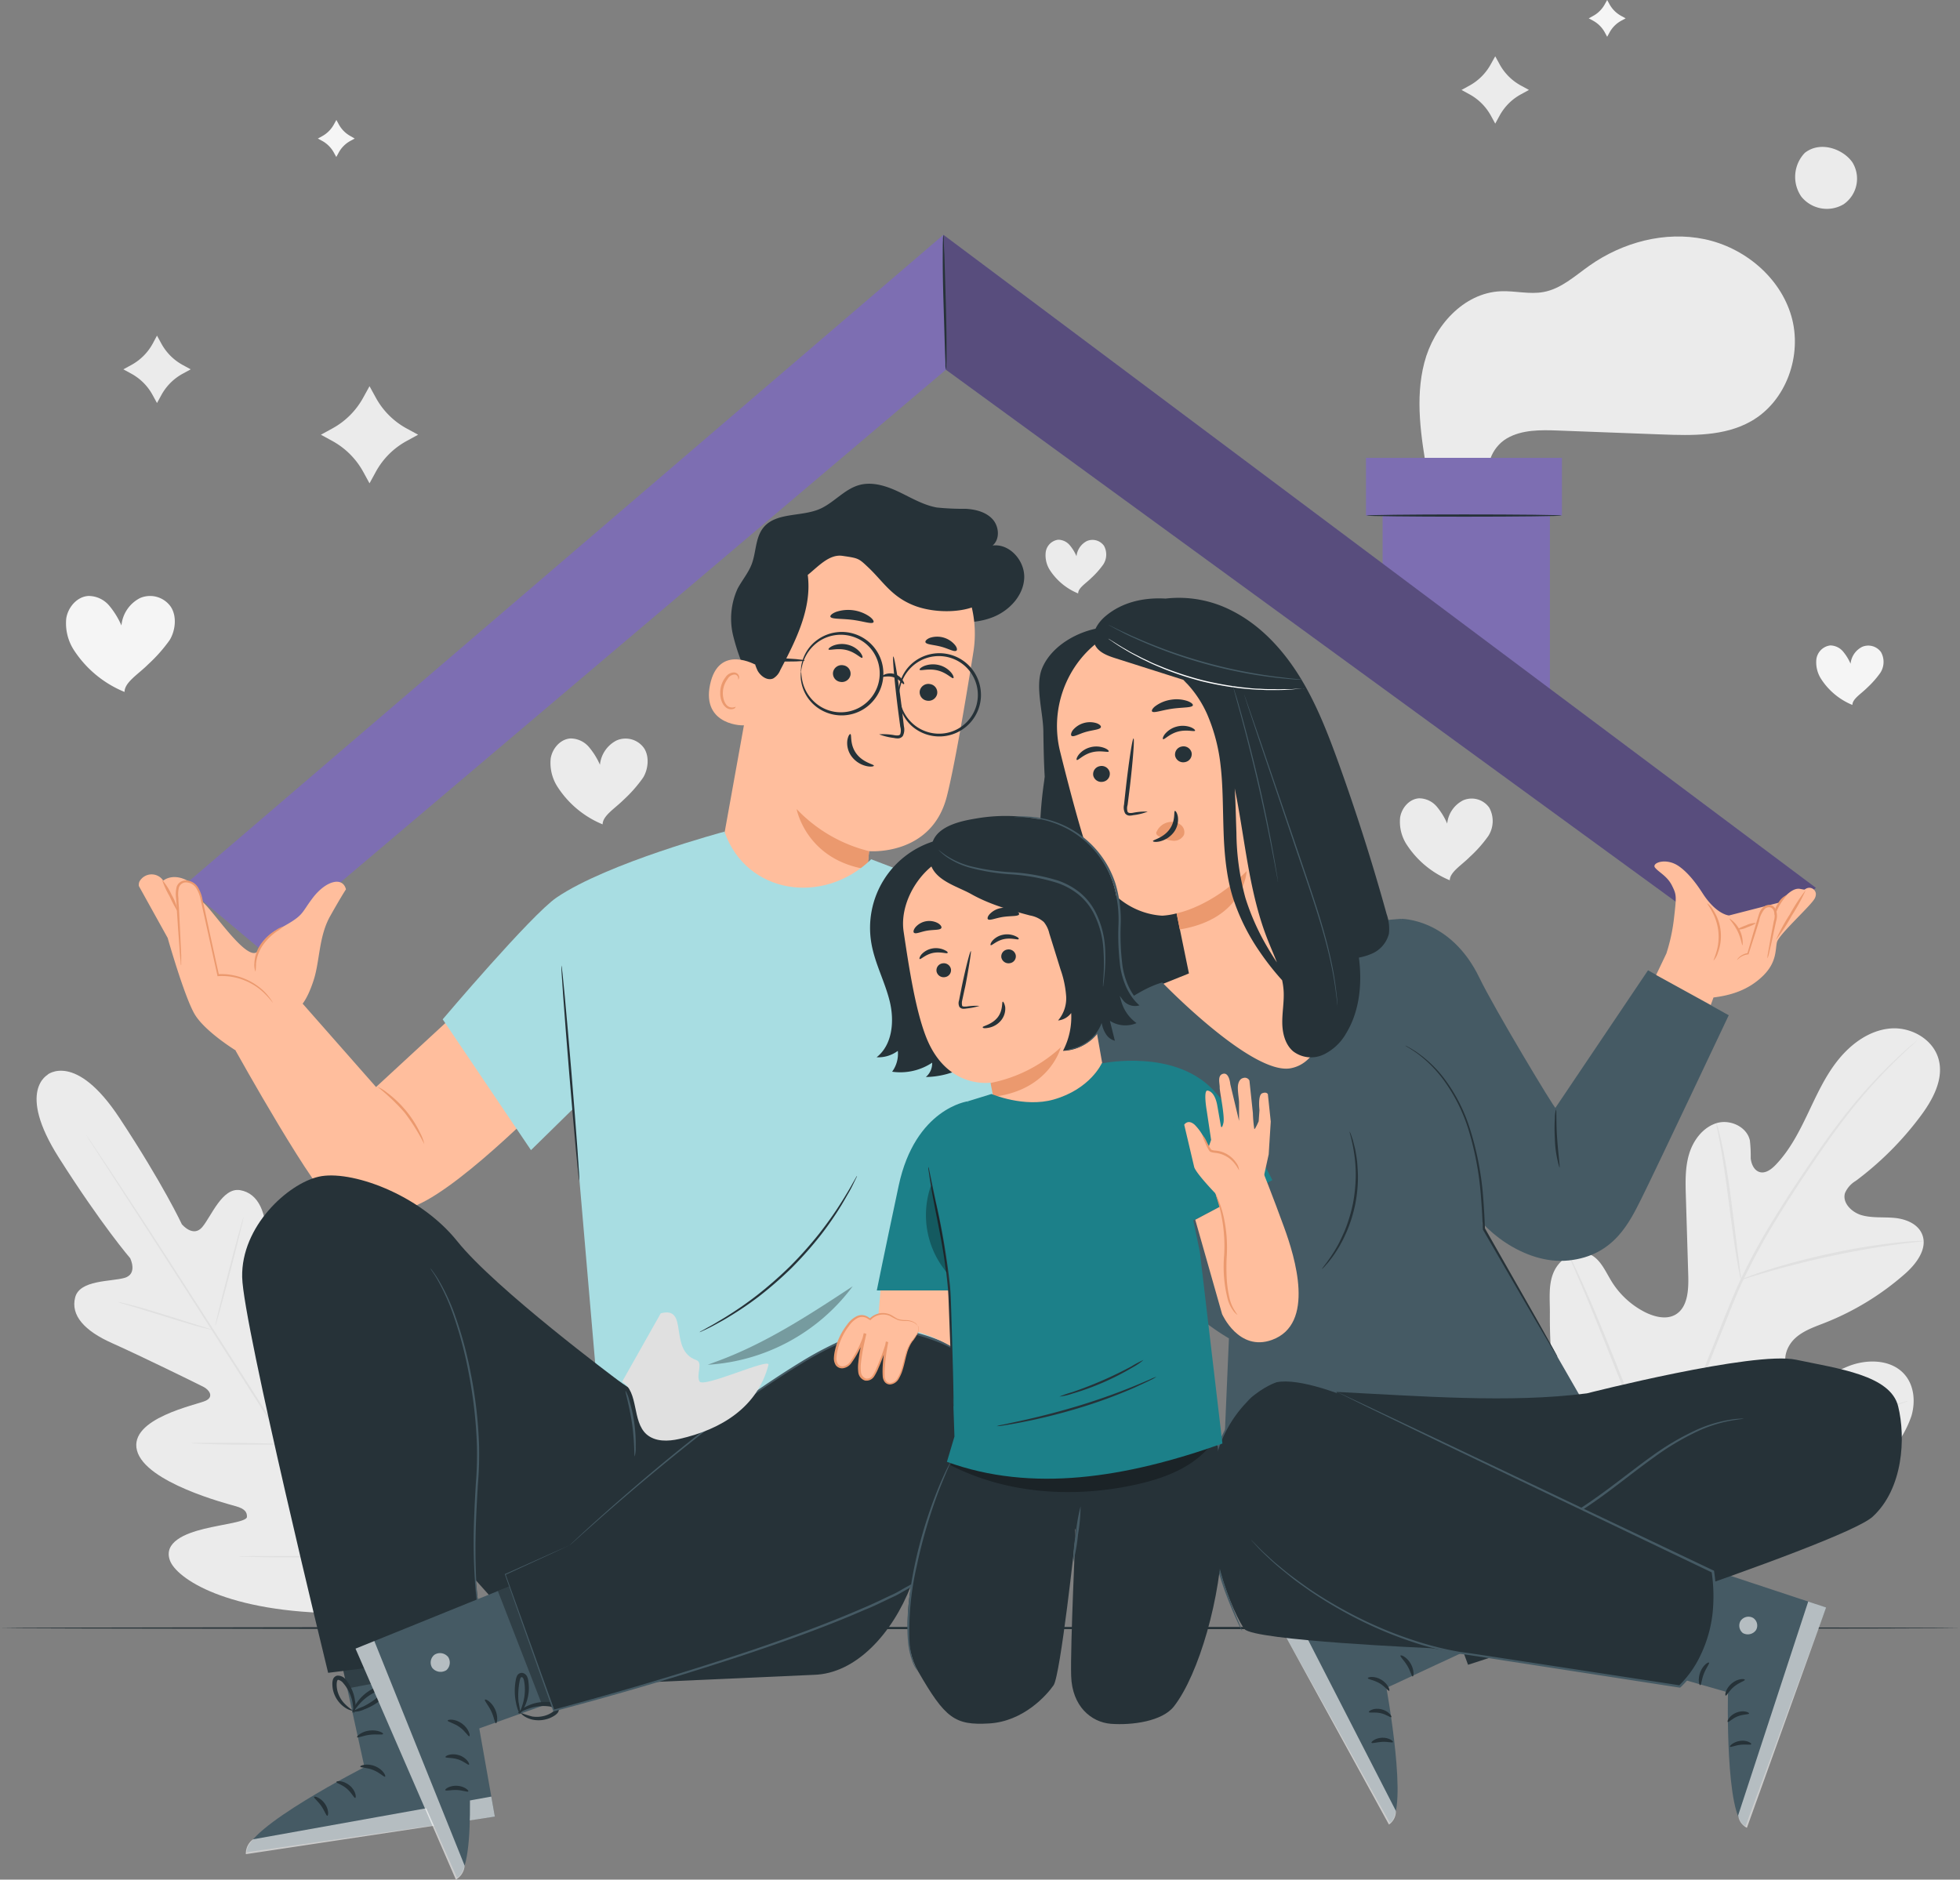 <svg xmlns="http://www.w3.org/2000/svg" width="447.57" height="429.22" viewBox="0 0 447.57 429.22">
  <rect x="0" y="0" width="447.57" height="429.22" fill="#808080" stroke="none"/>
  <g id="Grupo_58835" data-name="Grupo 58835" transform="translate(4306.258 -2787.28)">
    <g id="img_3-04" transform="translate(-4306.258 2764.92)">
      <path id="Trazado_131684" data-name="Trazado 131684" d="M409.05,94.52c-2.59-8.89-10.74-15.64-19.8-17.54s-18.76.71-26.32,6.06c-3.31,2.34-6.46,5.27-10.45,6-3.21.6-6.52-.31-9.78-.17-8.52.36-15.29,8-17.45,16.3s-.74,17,.68,25.37L341,132.71c-2.46-3.2-.4-8.21,3.09-10.24s7.77-1.94,11.8-1.79l23.58.89c6.95.26,14.31.43,20.36-3C407.94,114,411.64,103.41,409.05,94.52Z" fill="#ebebeb"/>
      <path id="Trazado_131685" data-name="Trazado 131685" d="M423,59.43c-2.07-3-7.3-5-10.88-2.15a7.92,7.92,0,0,0-.77,10A7.49,7.49,0,0,0,421,69a7.1,7.1,0,0,0,2-9.57Z" fill="#ebebeb"/>
      <path id="Trazado_131686" data-name="Trazado 131686" d="M375.19,374.77c-17.12-11.35-21.46-33.08-21.27-52.72,0-3.27-.41-6.72,1.08-9.63s5.07-5,8-3.65c2.46,1.08,3.58,3.89,5,6.19a19.21,19.21,0,0,0,7.86,7.15c2.11,1,4.71,1.63,6.74.45,2.78-1.63,3-5.54,2.92-8.8q-.27-9.11-.55-18.2c-.1-3.26-.19-6.59.75-9.7s3.11-6,6.18-7,7,.76,7.69,3.93a32,32,0,0,1,.19,4.05c.12,1.35.79,2.83,2.08,3.18s2.59-.61,3.54-1.58c3.28-3.37,5.46-7.67,7.49-11.93s4-8.63,7-12.29,7.11-6.6,11.77-7,9.7,2.38,11,6.93-1.27,9.29-4.1,13.08a72.489,72.489,0,0,1-14.79,14.79,6,6,0,0,0-2.46,2.78c-.66,2.19,1.45,4.3,3.61,5,2.45.75,5.08.44,7.63.67s5.32,1.29,6.34,3.67c1.41,3.3-1.29,6.86-4,9.21a62.239,62.239,0,0,1-18.17,11.08c-2.38.94-4.88,1.77-6.77,3.5s-3,4.68-1.77,6.95,4.24,2.93,6.74,2.4,4.71-1.94,7.08-2.9c4.43-1.8,10.22-1.63,13.18,2.17,1.95,2.5,2.2,6,1.32,9.09a23.909,23.909,0,0,1-4.74,8.17,62.62,62.62,0,0,1-26.29,19.44c-10.29,3.85-19.89,5.06-30.3,1.53" fill="#ebebeb"/>
      <path id="Trazado_131687" data-name="Trazado 131687" d="M380,362.35a289.439,289.439,0,0,1,10.82-31.7l3.26-8.17c1.08-2.67,2.15-5.33,3.36-7.86a142.746,142.746,0,0,1,7.76-14.15c2.68-4.39,5.39-8.45,7.95-12.22s5-7.25,7.41-10.32a115.636,115.636,0,0,1,12.29-13.64c1.57-1.49,2.83-2.61,3.69-3.35l1-.84a1.66,1.66,0,0,1,.35-.27l-.31.32-.95.88c-.83.78-2.06,1.92-3.61,3.43a123.075,123.075,0,0,0-12.11,13.73c-2.36,3.08-4.79,6.56-7.34,10.34s-5.23,7.85-7.9,12.23a147.635,147.635,0,0,0-7.69,14.12c-1.2,2.52-2.26,5.15-3.33,7.83s-2.16,5.41-3.26,8.16a297.768,297.768,0,0,0-10.85,31.63" fill="#e0e0e0"/>
      <path id="Trazado_131688" data-name="Trazado 131688" d="M397.57,314.59a6.17,6.17,0,0,1-.36-1.38c-.19-.89-.42-2.2-.69-3.82-.54-3.23-1.13-7.72-1.77-12.67s-1.29-9.42-1.87-12.63c-.29-1.61-.54-2.91-.72-3.81a6.381,6.381,0,0,1-.22-1.41,6.612,6.612,0,0,1,.45,1.36c.25.88.56,2.17.9,3.77.7,3.21,1.42,7.69,2.06,12.64s1.16,9.31,1.59,12.69c.2,1.53.37,2.81.5,3.84a6.822,6.822,0,0,1,.13,1.42Z" fill="#e0e0e0"/>
      <path id="Trazado_131689" data-name="Trazado 131689" d="M439.25,305.75a8.658,8.658,0,0,1-1.66.24c-1.08.13-2.63.29-4.54.56-3.82.51-9.08,1.39-14.84,2.62s-10.93,2.59-14.64,3.67c-1.85.53-3.35,1-4.38,1.31a9,9,0,0,1-1.62.44,8.47,8.47,0,0,1,1.55-.66c1-.39,2.48-.92,4.33-1.5,3.69-1.19,8.85-2.6,14.63-3.85A146.2,146.2,0,0,1,433,306.13c1.92-.22,3.49-.32,4.57-.37A9.836,9.836,0,0,1,439.25,305.75Z" fill="#e0e0e0"/>
      <path id="Trazado_131690" data-name="Trazado 131690" d="M380.45,361.57a2.27,2.27,0,0,1-.3-.51l-.75-1.49c-.65-1.31-1.54-3.22-2.6-5.59-2.14-4.75-4.88-11.4-7.81-18.78s-5.61-14.06-7.65-18.84c-1-2.33-1.82-4.24-2.42-5.66-.27-.62-.48-1.13-.66-1.55a2.172,2.172,0,0,1-.19-.55,2,2,0,0,1,.3.5c.21.4.46.9.76,1.5.64,1.3,1.53,3.21,2.6,5.59,2.14,4.74,4.88,11.4,7.81,18.78s5.61,14,7.64,18.84l2.43,5.66.65,1.54A2.29,2.29,0,0,1,380.45,361.57Z" fill="#e0e0e0"/>
      <path id="Trazado_131691" data-name="Trazado 131691" d="M435.66,342.29a2.19,2.19,0,0,1-.54.24l-1.61.58-5.91,2.07c-5,1.76-11.86,4.26-19.44,7s-14.48,5.22-19.51,6.87c-2.52.82-4.56,1.47-6,1.89l-1.64.47a2.381,2.381,0,0,1-.58.13,2.429,2.429,0,0,1,.55-.24l1.6-.58,5.91-2.08c5-1.75,11.86-4.25,19.45-7s14.48-5.21,19.51-6.86c2.51-.83,4.55-1.48,6-1.9l1.64-.47A2.17,2.17,0,0,1,435.66,342.29Z" fill="#e0e0e0"/>
      <path id="Trazado_131692" data-name="Trazado 131692" d="M11,267.72s-7.35,3.57,2.44,19,16.28,22.95,16.28,22.95,1.82,3.63-1.3,4.51-10.2.42-11.25,4.43c-1.09,4.16,2.19,7.69,8.42,10.46s19.68,9.37,20.9,10,2.48,2.23.45,3.17-17.57,4-15.66,11.34,20.56,12.17,22.59,12.74,2.58,1.36,2.52,2.45-5.39,1.64-9.78,2.71-9.28,3.06-7.82,7.18,13,12,39.14,12.09L90,390l5.63-10.83c10.64-23.92,8.2-37.64,5-40.66s-7,.63-9.76,4.19-5.46,8.2-6.48,7.8-1.51-1.21-1.2-3.3,3.52-21.09-2.35-25.83S65.82,329.54,64.13,331s-2.66-.39-2.71-1.72-.54-16.31-.51-23.14-1.84-11.26-6.08-12c-4.09-.68-6.58,6-8.66,8.45s-4.65-.67-4.65-.67-4.17-9-14.24-24.27S10.8,267.8,10.8,267.8" fill="#ebebeb"/>
      <path id="Trazado_131693" data-name="Trazado 131693" d="M90.9,392.79c-7.35-11.25-20.08-31.45-31.1-48.74s-21-32.93-28.31-44.21c-3.64-5.63-6.6-10.19-8.65-13.35l-2.35-3.64a10.9,10.9,0,0,1-.6-1,3.471,3.471,0,0,1-.2-.33l.23.31.63.93,2.41,3.6c2.09,3.12,5.08,7.66,8.76,13.28,7.35,11.25,17.38,26.87,28.4,44.15s23.71,37.52,31,48.8" fill="#e0e0e0"/>
      <path id="Trazado_131694" data-name="Trazado 131694" d="M27,319.68a3.651,3.651,0,0,1,.86.15l2.32.58c2,.52,4.63,1.3,7.57,2.22L45.28,325l2.29.71a3.41,3.41,0,0,1,.82.29,4.484,4.484,0,0,1-.86-.15c-.55-.13-1.35-.33-2.32-.59-2-.54-4.62-1.36-7.56-2.27l-7.53-2.32L27.83,320a4,4,0,0,1-.83-.32Z" fill="#e0e0e0"/>
      <path id="Trazado_131695" data-name="Trazado 131695" d="M49.15,325.15c-.1,0,1.27-5.62,3.06-12.5s3.32-12.42,3.42-12.4-1.27,5.62-3.06,12.5S49.25,325.17,49.15,325.15Z" fill="#e0e0e0"/>
      <path id="Trazado_131696" data-name="Trazado 131696" d="M64.87,352.46a3.74,3.74,0,0,1,.43-.79c.33-.57.75-1.27,1.25-2.1,1-1.77,2.49-4.22,4-7s2.77-5.3,3.67-7.15l1.08-2.19a4.059,4.059,0,0,1,.43-.79,3.51,3.51,0,0,1-.3.85c-.21.53-.54,1.3-1,2.24-.84,1.88-2.08,4.45-3.58,7.22s-3,5.21-4.1,6.94c-.56.87-1,1.56-1.35,2a3.7,3.7,0,0,1-.53.77Z" fill="#e0e0e0"/>
      <path id="Trazado_131697" data-name="Trazado 131697" d="M43.76,351.92a3,3,0,0,1,.82-.06h9.7c2.91,0,5.53.09,7.44.14l2.25.09a3.171,3.171,0,0,1,.83.09,4.678,4.678,0,0,1-.83.06h-9.7c-2.91,0-5.53-.09-7.43-.15L44.58,352a2.86,2.86,0,0,1-.82-.08Z" fill="#e0e0e0"/>
      <path id="Trazado_131698" data-name="Trazado 131698" d="M54.58,377.8a5.2,5.2,0,0,1,1.06-.07l2.89-.06h9.53c3.72,0,7.1,0,9.54.08l2.89.07a5.692,5.692,0,0,1,1.06.08,5.31,5.31,0,0,1-1.06.07L77.6,378H68.06c-3.72,0-7.09,0-9.53-.09l-2.89-.07a6.329,6.329,0,0,1-1.06-.04Z" fill="#e0e0e0"/>
      <path id="Trazado_131699" data-name="Trazado 131699" d="M80.9,377.7a6.279,6.279,0,0,1,.51-1L82.9,374c1.25-2.3,3-5.47,4.78-9s3.35-6.82,4.46-9.18L93.45,353a6.781,6.781,0,0,1,.52-1,5.649,5.649,0,0,1-.38,1.07c-.28.68-.68,1.66-1.21,2.86-1,2.4-2.56,5.68-4.37,9.24s-3.56,6.72-4.88,9c-.66,1.13-1.2,2-1.59,2.65A7.489,7.489,0,0,1,80.9,377.7Z" fill="#e0e0e0"/>
      <path id="Trazado_131700" data-name="Trazado 131700" d="M137.64,210.62a22.35,22.35,0,0,1-10.21-8.4,10.07,10.07,0,0,1-1.68-6.65c.37-2.31,2.24-4.47,4.57-4.58a5.54,5.54,0,0,1,4.2,2A16.469,16.469,0,0,1,137,197a7,7,0,0,1,3.83-5.57,5.16,5.16,0,0,1,6.22,1.75c1.34,2,.93,5-.23,6.81a31.452,31.452,0,0,1-4.41,5c-2,2-4.8,3.65-4.8,5.63" fill="#ebebeb"/>
      <path id="Trazado_131701" data-name="Trazado 131701" d="M423,183.34a15.5,15.5,0,0,1-7.07-5.82,7,7,0,0,1-1.16-4.6,3.66,3.66,0,0,1,3.16-3.17,3.87,3.87,0,0,1,2.91,1.36,11.35,11.35,0,0,1,1.74,2.82,4.85,4.85,0,0,1,2.65-3.86,3.57,3.57,0,0,1,4.31,1.22,4.59,4.59,0,0,1-.16,4.71,22.162,22.162,0,0,1-3.05,3.45c-1.4,1.4-3.33,2.52-3.33,3.89" fill="#f5f5f5"/>
      <path id="Trazado_131702" data-name="Trazado 131702" d="M246.16,157.86a14,14,0,0,1-6.37-5.24,6.26,6.26,0,0,1-1-4.15,3.3,3.3,0,0,1,2.85-2.86,3.47,3.47,0,0,1,2.62,1.23,9.86,9.86,0,0,1,1.56,2.54,4.4,4.4,0,0,1,2.4-3.48,3.22,3.22,0,0,1,3.88,1.1,4.15,4.15,0,0,1-.15,4.24,19.761,19.761,0,0,1-2.75,3.11c-1.26,1.26-3,2.27-3,3.51" fill="#ebebeb"/>
      <path id="Trazado_131703" data-name="Trazado 131703" d="M28.37,180.34A25.09,25.09,0,0,1,17,171a11.28,11.28,0,0,1-1.87-7.43c.41-2.58,2.5-5,5.1-5.12a6.21,6.21,0,0,1,4.7,2.2,18.7,18.7,0,0,1,2.8,4.54A7.84,7.84,0,0,1,32,158.92a5.77,5.77,0,0,1,7,2c1.49,2.26,1,5.57-.26,7.61a35.11,35.11,0,0,1-4.93,5.56c-2.25,2.26-5.37,4.07-5.37,6.29" fill="#f5f5f5"/>
      <path id="Trazado_131704" data-name="Trazado 131704" d="M331.07,223.38a21.48,21.48,0,0,1-9.75-8,9.57,9.57,0,0,1-1.6-6.34c.35-2.21,2.13-4.27,4.36-4.38a5.33,5.33,0,0,1,4,1.88,15.66,15.66,0,0,1,2.39,3.89,6.7,6.7,0,0,1,3.66-5.32,4.91,4.91,0,0,1,5.94,1.68,6.34,6.34,0,0,1-.22,6.49,29.591,29.591,0,0,1-4.21,4.75c-1.92,1.94-4.58,3.48-4.58,5.38" fill="#ebebeb"/>
      <path id="Trazado_131705" data-name="Trazado 131705" d="M35.85,99l1,1.83a12.21,12.21,0,0,0,4.87,4.87l1.83,1-1.83,1a12.21,12.21,0,0,0-4.87,4.87l-1,1.83-1-1.83A12.14,12.14,0,0,0,30,107.7l-1.83-1,1.83-1a12.21,12.21,0,0,0,4.87-4.87Z" fill="#ebebeb"/>
      <path id="Trazado_131706" data-name="Trazado 131706" d="M341.44,35.21l1,1.83a12.18,12.18,0,0,0,4.87,4.86l1.83,1-1.83,1a12.18,12.18,0,0,0-4.87,4.86l-1,1.83-1-1.83a12.31,12.31,0,0,0-4.87-4.86l-1.83-1,1.83-1a12.31,12.31,0,0,0,4.87-4.9Z" fill="#ebebeb"/>
      <path id="Trazado_131707" data-name="Trazado 131707" d="M84.38,110.55l1.45,2.64a17.63,17.63,0,0,0,7,7l2.65,1.44-2.65,1.45a17.66,17.66,0,0,0-7,7l-1.45,2.65-1.45-2.65a17.79,17.79,0,0,0-7-7l-2.65-1.45,2.65-1.45a17.66,17.66,0,0,0,7-7Z" fill="#ebebeb"/>
      <path id="Trazado_131708" data-name="Trazado 131708" d="M76.81,49.75l.55,1A6.7,6.7,0,0,0,80,53.42L81,54l-1,.54a6.7,6.7,0,0,0-2.66,2.67l-.55,1-.55-1a6.76,6.76,0,0,0-2.66-2.67l-1-.54,1-.55a6.76,6.76,0,0,0,2.66-2.67Z" fill="#f5f5f5"/>
      <path id="Trazado_131709" data-name="Trazado 131709" d="M367,22.36l.55,1A6.72,6.72,0,0,0,370.22,26l1,.55-1,.54a6.72,6.72,0,0,0-2.67,2.67l-.55,1-.54-1a6.72,6.72,0,0,0-2.67-2.67l-1-.54,1-.55a6.72,6.72,0,0,0,2.67-2.67Z" fill="#f5f5f5"/>
      <path id="Trazado_131710" data-name="Trazado 131710" d="M447.57,394.13c0,.14-100.2.26-223.78.26S0,394.27,0,394.13s100.18-.26,223.79-.26S447.57,394,447.57,394.13Z" fill="#263238"/>
      <path id="Trazado_131711" data-name="Trazado 131711" d="M315.72,158.99V128.7h38.2v63.89Z" fill="#7d6eb2"/>
      <rect id="Rectángulo_31201" data-name="Rectángulo 31201" width="44.75" height="13.17" transform="translate(311.92 126.91)" fill="#7d6eb2"/>
      <path id="Trazado_131712" data-name="Trazado 131712" d="M356.59,140.09c0,.14-10,.26-22.29.26s-22.3-.12-22.3-.26,10-.26,22.3-.26S356.59,139.94,356.59,140.09Z" fill="#263238"/>
      <path id="Trazado_131713" data-name="Trazado 131713" d="M42.05,224.53,215.43,75.98,414.66,225.1l-16.7,14.32L216,106.79,59.58,239.23Z" fill="#7d6eb2"/>
      <g id="Grupo_58456" data-name="Grupo 58456" opacity="0.3">
        <path id="Trazado_131714" data-name="Trazado 131714" d="M216,106.79l-.57-30.81L414.66,225.1l-16.7,14.32Z"/>
      </g>
      <path id="Trazado_131715" data-name="Trazado 131715" d="M216,106.79a4.73,4.73,0,0,1-.11-1.21c0-.89-.07-2-.11-3.3-.09-2.9-.2-6.69-.33-10.89s-.19-8.11-.17-10.9c0-1.39,0-2.52.05-3.3a5.12,5.12,0,0,1,.1-1.21,5.9,5.9,0,0,1,.1,1.21q0,1.34.12,3.3c.08,2.9.2,6.69.32,10.89s.19,8.11.18,10.9c0,1.39,0,2.52-.06,3.3a5.591,5.591,0,0,1-.09,1.21Z" fill="#263238"/>
      <path id="Trazado_131716" data-name="Trazado 131716" d="M171.22,177.79a49.27,49.27,0,0,1-3.8-10.26,16.5,16.5,0,0,1,1-10.72c1-1.9,2.42-3.55,3.2-5.54,1.07-2.74.82-6,2.64-8.35,2.84-3.61,8.56-2.51,12.81-4.28,3.3-1.39,5.7-4.57,9.15-5.52,3-.83,6.22.22,9.05,1.57s5.56,3,8.64,3.56a59.394,59.394,0,0,0,6.68.3c2.23.14,4.57.73,6.07,2.38s1.72,4.58,0,6c3.92-.5,7.43,3.54,7.22,7.49s-3.34,7.31-7,8.81-7.78,1.43-11.71,1c-11.12-1.34-22.16-6-29.41-14.58" fill="#263238"/>
      <path id="Trazado_131717" data-name="Trazado 131717" d="M174.21,163.93l-9.9,54.94c-1.69,9.34,1.17,24,11.67,25.23h0c11.23,1.24,19.1-2,20.66-10.75.74-4.13,1.72-16.2,1.83-16.62,0,0,14.22,1.2,17.73-12.46,1.69-6.6,4.07-20.48,6.08-33.06a26.27,26.27,0,0,0-19.74-29.65l-1.32-.33C186.76,138.6,176.44,149.4,174.21,163.93Z" fill="#ffbe9d"/>
      <path id="Trazado_131718" data-name="Trazado 131718" d="M198.47,216.73a34.12,34.12,0,0,1-16.56-9.62s2.17,11.69,16.15,13.78Z" fill="#eb996e"/>
      <path id="Trazado_131719" data-name="Trazado 131719" d="M214,180.83a2,2,0,0,1-2.37,1.52,1.94,1.94,0,0,1-1.59-2.26,2,2,0,0,1,2.37-1.51,1.93,1.93,0,0,1,1.59,2.25Z" fill="#263238"/>
      <path id="Trazado_131720" data-name="Trazado 131720" d="M217.7,177.21c-.31.2-1.52-1.26-3.63-1.76s-3.91.17-4.07-.15c-.09-.14.27-.54,1.06-.87a5.63,5.63,0,0,1,3.34-.2,5.31,5.31,0,0,1,2.81,1.73C217.74,176.61,217.84,177.13,217.7,177.21Z" fill="#263238"/>
      <path id="Trazado_131721" data-name="Trazado 131721" d="M194.2,176.55a2,2,0,0,1-2.37,1.51,1.93,1.93,0,0,1-1.59-2.26,2,2,0,0,1,2.37-1.51,1.93,1.93,0,0,1,1.59,2.26Z" fill="#263238"/>
      <path id="Trazado_131722" data-name="Trazado 131722" d="M196.9,172.57c-.3.2-1.52-1.26-3.62-1.77s-3.91.17-4.08-.14c-.08-.14.28-.54,1.07-.87a5.47,5.47,0,0,1,3.34-.2,5.35,5.35,0,0,1,2.81,1.73C196.94,172,197.05,172.48,196.9,172.57Z" fill="#263238"/>
      <path id="Trazado_131723" data-name="Trazado 131723" d="M200.75,190.05a14,14,0,0,1,3.57.21c.55.08,1.08.09,1.26-.25a2.81,2.81,0,0,0,0-1.68c-.19-1.43-.39-2.92-.59-4.48-.79-6.37-1.22-11.55-1-11.58s1.11,5.1,1.9,11.47c.18,1.57.35,3.06.52,4.49a3.24,3.24,0,0,1-.24,2.18,1.41,1.41,0,0,1-1.07.57,3.79,3.79,0,0,1-.95-.1,14,14,0,0,1-3.4-.83Z" fill="#263238"/>
      <path id="Trazado_131724" data-name="Trazado 131724" d="M194.19,190c.35.07-.2,2.35,1.36,4.45s4.06,2.44,4,2.76c0,.16-.65.32-1.69.09a5.87,5.87,0,0,1-3.37-2.17,5.12,5.12,0,0,1-1-3.7C193.65,190.45,194,189.94,194.19,190Z" fill="#263238"/>
      <path id="Trazado_131725" data-name="Trazado 131725" d="M199.46,164.45c-.35.52-2.39-.26-4.93-.56s-4.7-.12-4.91-.71c-.08-.28.39-.74,1.33-1.1a8.63,8.63,0,0,1,7.5,1C199.26,163.64,199.61,164.2,199.46,164.45Z" fill="#263238"/>
      <path id="Trazado_131726" data-name="Trazado 131726" d="M218.41,170.93c-.49.39-1.82-.46-3.56-.91s-3.3-.46-3.52-1c-.09-.28.26-.7,1-1a5.3,5.3,0,0,1,5.7,1.58C218.54,170.2,218.63,170.74,218.41,170.93Z" fill="#263238"/>
      <path id="Trazado_131727" data-name="Trazado 131727" d="M172.86,174.35c-.21-.16-8.74-5.08-10.72,4.36s7.9,9.48,8,9.22S172.86,174.35,172.86,174.35Z" fill="#ffbe9d"/>
      <path id="Trazado_131728" data-name="Trazado 131728" d="M168,183.74a2.313,2.313,0,0,1-.49.15,1.64,1.64,0,0,1-1.23-.23c-.92-.57-1.43-2.33-1.12-4a5.5,5.5,0,0,1,1-2.26,1.94,1.94,0,0,1,1.5-1,.84.84,0,0,1,.88.65.967.967,0,0,1,0,.49c0,.02.23-.11.24-.52a1.06,1.06,0,0,0-.25-.67,1.27,1.27,0,0,0-.86-.43,2.37,2.37,0,0,0-2,1.1,5.65,5.65,0,0,0-1.12,2.52c-.34,1.91.26,3.89,1.54,4.58a1.82,1.82,0,0,0,1.56.06A.793.793,0,0,0,168,183.74Z" fill="#eb996e"/>
      <path id="Trazado_131729" data-name="Trazado 131729" d="M225.55,158.49c-1.78,3.44-10.22,4.45-16.3,2.34-5.59-2-7.5-5.63-11-8.92-2.2-2.08-2.2-2.08-5.9-2.62-3-.43-5.54,2.46-7.9,4.36,1,7.61-2.71,14.95-6.28,21.74a3.87,3.87,0,0,1-1.61,1.9c-1.32.58-2.82-.49-3.54-1.74a11.49,11.49,0,0,1-1-6.72,39.65,39.65,0,0,1,3.79-15.18,27,27,0,0,1,10.43-11.48,25.59,25.59,0,0,1,19-2.35,31.43,31.43,0,0,1,16.16,10.64,18.5,18.5,0,0,1,4.14,8" fill="#263238"/>
      <path id="Trazado_131730" data-name="Trazado 131730" d="M205.25,180.66c.08,0,.09-.81.53-2.19a9.19,9.19,0,0,1,3.57-4.75,9,9,0,0,1,8.46-.86,8.859,8.859,0,0,1-.65,16.62,9,9,0,0,1-8.36-1.56,9.19,9.19,0,0,1-3.17-5c-.32-1.41-.25-2.23-.34-2.23a2,2,0,0,0-.07.59,7,7,0,0,0,.12,1.7,9.16,9.16,0,0,0,3.11,5.38A9.51,9.51,0,0,0,224,181.44a9.65,9.65,0,0,0-1.63-5.74A9.5,9.5,0,0,0,209,173.28a9.19,9.19,0,0,0-3.54,5.11,6.81,6.81,0,0,0-.26,1.68,2,2,0,0,0,.05.59Z" fill="#263238"/>
      <path id="Trazado_131731" data-name="Trazado 131731" d="M182.87,175.79c.08,0,.09-.82.52-2.19a9.25,9.25,0,0,1,3.57-4.75,9,9,0,0,1,8.46-.86,8.74,8.74,0,0,1,4,3.26,8.88,8.88,0,0,1-13,11.79,9.2,9.2,0,0,1-3.16-5c-.32-1.41-.26-2.23-.34-2.23s-.05.2-.07.59a7,7,0,0,0,.12,1.7,9.19,9.19,0,0,0,3.1,5.38A9.48,9.48,0,0,0,195,185.3a9.36,9.36,0,0,0,4.59-3.13,9.506,9.506,0,0,0-12.89-13.74,9.1,9.1,0,0,0-3.54,5.1,6.941,6.941,0,0,0-.26,1.69C182.83,175.58,182.84,175.79,182.87,175.79Z" fill="#263238"/>
      <path id="Trazado_131732" data-name="Trazado 131732" d="M201.43,176.88c.09.2,1.32-.32,2.71.17s2,1.64,2.23,1.54.06-.4-.24-.89a3.37,3.37,0,0,0-1.74-1.38,3.41,3.41,0,0,0-2.22,0C201.63,176.53,201.38,176.79,201.43,176.88Z" fill="#263238"/>
      <path id="Trazado_131733" data-name="Trazado 131733" d="M170.19,172.82c0,.22,3,.47,6.76.57s6.78,0,6.78-.2-3-.46-6.76-.57S170.2,172.61,170.19,172.82Z" fill="#263238"/>
      <path id="Trazado_131734" data-name="Trazado 131734" d="M67.38,249.59l18.49,21,22.75-21,18.47,21.57s-20.85,21.65-31.92,26.4c-10.39,4.46-15.34.46-18.91-.44s-22.49-34.89-22.49-34.89Z" fill="#ffbe9d"/>
      <path id="Trazado_131735" data-name="Trazado 131735" d="M79,225.45s-1,1.48-3.61,6.12-2.34,10.2-3.76,14.59c-1.7,5.27-3.35,6.26-3.35,6.26l-14.46,9.81s-7-4.3-9.35-8.24-6.18-17.44-6.18-17.44l-6.58-11.86a1.92,1.92,0,0,1,.12-1,3.18,3.18,0,0,1,5.45-.23h0s2.24-2,6,.26c3.13,1.85,2.81,4.53,2.81,4.53,1.85.87,10.69,14.74,12.89,11.15a14.68,14.68,0,0,1,3.75-4.4c7-3.69,5.71-3.71,8.72-7.64S78.28,222.49,79,225.45Z" fill="#ffbe9d"/>
      <path id="Trazado_131736" data-name="Trazado 131736" d="M41.35,242.85a2.33,2.33,0,0,1-.09-.59c0-.45-.09-1-.15-1.71-.11-1.55-.27-3.67-.46-6.27-.08-1.33-.18-2.78-.28-4.33,0-.78-.11-1.58-.16-2.41a7,7,0,0,1,.12-2.64,2.14,2.14,0,0,1,.9-1.16,2.36,2.36,0,0,1,1.46-.31,3.3,3.3,0,0,1,2.5,1.53,8.42,8.42,0,0,1,1.05,2.8c.21,1,.43,1.94.65,2.93C48,235.93,49.08,240.84,50,245l-.24-.18a13.76,13.76,0,0,1,6,1,14.069,14.069,0,0,1,4,2.43,13,13,0,0,1,2,2.22c.2.28.33.51.43.66a1,1,0,0,1,.12.24,19.329,19.329,0,0,0-2.74-2.92,14.159,14.159,0,0,0-3.94-2.29,13.63,13.63,0,0,0-5.8-.89h-.19v-.19c-.93-4.18-2-9.08-3.17-14.32-.22-1-.43-2-.64-2.93a7.91,7.91,0,0,0-1-2.62,2.76,2.76,0,0,0-2.11-1.33,1.69,1.69,0,0,0-1.86,1.14,6.67,6.67,0,0,0-.12,2.45c0,.83.08,1.63.13,2.41.08,1.56.15,3,.22,4.34.12,2.6.22,4.73.29,6.28v1.71A2.52,2.52,0,0,1,41.35,242.85Z" fill="#eb996e"/>
      <path id="Trazado_131737" data-name="Trazado 131737" d="M64.72,233.94a10.269,10.269,0,0,1-1.52,1.12,13.11,13.11,0,0,0-3.2,3.17,9.16,9.16,0,0,0-1.54,4.13,13.142,13.142,0,0,1-.12,1.88,4.31,4.31,0,0,1-.25-1.91,8.44,8.44,0,0,1,1.48-4.4A11.13,11.13,0,0,1,63,234.76a5.09,5.09,0,0,1,1.72-.82Z" fill="#eb996e"/>
      <path id="Trazado_131738" data-name="Trazado 131738" d="M40.62,230.6a32.148,32.148,0,0,1-1.91-3.6A19.839,19.839,0,0,1,37,223.25a14.061,14.061,0,0,1,2.21,3.49,10.87,10.87,0,0,1,1.41,3.86Z" fill="#eb996e"/>
      <path id="Trazado_131739" data-name="Trazado 131739" d="M96.89,283.63a46.35,46.35,0,0,0-4.52-7.23,46.76,46.76,0,0,0-6.18-5.87,8.681,8.681,0,0,1,2.16,1.32,24.84,24.84,0,0,1,7.68,9.4A9.26,9.26,0,0,1,96.89,283.63Z" fill="#eb996e"/>
      <path id="Trazado_131740" data-name="Trazado 131740" d="M165.54,212.24s-26.77,7.14-38.45,15.08c-5.84,4-26,27.81-26,27.81L121.25,285l20.81-20.41Z" fill="#a8dde2"/>
      <path id="Trazado_131741" data-name="Trazado 131741" d="M130.25,267.81l6.9,80.25,16.38,1.13h79.9l-.21-82.56-3.52-36.31-30.76-11.74c-10.94,10.63-28.48,7.95-33.47-6.19Z" fill="#a8dde2"/>
      <path id="Trazado_131742" data-name="Trazado 131742" d="M128.2,242.81c.15,0,1.17,11,2.3,24.59s1.91,24.6,1.77,24.6-1.17-11-2.29-24.59S128.06,242.82,128.2,242.81Z" fill="#263238"/>
      <g id="Grupo_58457" data-name="Grupo 58457" opacity="0.3">
        <path id="Trazado_131743" data-name="Trazado 131743" d="M163.33,333.37l-1.72.64a44.54,44.54,0,0,0,33.11-17.92C184.72,322.67,174.6,329.31,163.33,333.37Z"/>
      </g>
      <path id="Trazado_131744" data-name="Trazado 131744" d="M195.71,290.88a2.381,2.381,0,0,1-.2.48l-.66,1.36c-.28.59-.64,1.3-1.11,2.1s-1,1.75-1.59,2.73a74.9,74.9,0,0,1-4.66,6.76,84.805,84.805,0,0,1-6.67,7.54,87.2,87.2,0,0,1-7.58,6.61,75.583,75.583,0,0,1-6.8,4.61c-1,.63-1.93,1.12-2.74,1.57s-1.52.82-2.11,1.1l-1.36.64a2.853,2.853,0,0,1-.49.2,2.061,2.061,0,0,1,.45-.29l1.31-.73c.57-.31,1.27-.69,2.06-1.17s1.72-1,2.69-1.63a81.319,81.319,0,0,0,6.69-4.68,91.791,91.791,0,0,0,7.52-6.6,89.065,89.065,0,0,0,6.65-7.47c1.89-2.42,3.49-4.69,4.73-6.66.65-1,1.17-1.88,1.65-2.67s.87-1.48,1.19-2.06l.74-1.3C195.59,291,195.69,290.87,195.71,290.88Z" fill="#263238"/>
      <path id="Trazado_131745" data-name="Trazado 131745" d="M76.91,397.1l6.32,28.8s-27.5,14-26.85,19.42L113,437.19l-8-45.28Z" fill="#455a64"/>
      <g id="Grupo_58458" data-name="Grupo 58458" opacity="0.6">
        <path id="Trazado_131746" data-name="Trazado 131746" d="M100.19,420.3a2.33,2.33,0,0,1,2.07,2.33,2.25,2.25,0,0,1-2.3,2.07,2.46,2.46,0,0,1-2.17-2.48,2.32,2.32,0,0,1,2.62-1.89" fill="#fff"/>
      </g>
      <g id="Grupo_58459" data-name="Grupo 58459" opacity="0.6">
        <path id="Trazado_131747" data-name="Trazado 131747" d="M113,437.19l-.81-4.57-54.41,9.76a4,4,0,0,0-1.64,3.39Z" fill="#fff"/>
      </g>
      <path id="Trazado_131748" data-name="Trazado 131748" d="M82.27,425.78c.06.28,1.45.15,3,.79s2.44,1.66,2.67,1.5-.46-1.66-2.31-2.4S82.16,425.54,82.27,425.78Z" fill="#263238"/>
      <path id="Trazado_131749" data-name="Trazado 131749" d="M76.81,429.3c0,.28,1.26.53,2.4,1.52s1.64,2.17,1.91,2.11.17-1.65-1.28-2.85S76.77,429,76.81,429.3Z" fill="#263238"/>
      <path id="Trazado_131750" data-name="Trazado 131750" d="M74.74,437c.26,0,.4-1.43-.58-2.8s-2.38-1.74-2.45-1.49.86.91,1.65,2.05S74.46,437,74.74,437Z" fill="#263238"/>
      <path id="Trazado_131751" data-name="Trazado 131751" d="M81.55,419.06c.17.23,1.36-.38,2.93-.56s2.87.09,3-.17-1.24-1-3.09-.79S81.38,418.87,81.55,419.06Z" fill="#263238"/>
      <g id="Grupo_58460" data-name="Grupo 58460" opacity="0.3">
        <path id="Trazado_131752" data-name="Trazado 131752" d="M78.17,402.81l1.12,5.13,27.61-5.29-.81-4.66Z"/>
      </g>
      <path id="Trazado_131753" data-name="Trazado 131753" d="M80.39,413.23a5.48,5.48,0,0,0,2.81-.53,13.3,13.3,0,0,0,2.8-1.44,13.72,13.72,0,0,0,1.46-1.16,3.55,3.55,0,0,0,.73-.82A1.22,1.22,0,0,0,88,407.8a1.55,1.55,0,0,0-1.32-.41,3.659,3.659,0,0,0-1,.34,9.561,9.561,0,0,0-1.64.92,9.84,9.84,0,0,0-2.29,2.18c-1.09,1.44-1.35,2.55-1.24,2.59s.62-.91,1.76-2.15a11.648,11.648,0,0,1,2.26-1.87,10,10,0,0,1,1.53-.8c.57-.26,1.07-.36,1.27-.12.08.09.09.13,0,.33a2.8,2.8,0,0,1-.54.59,16.651,16.651,0,0,1-1.33,1.13,17.059,17.059,0,0,1-2.54,1.54A18,18,0,0,0,80.39,413.23Z" fill="#263238"/>
      <path id="Trazado_131754" data-name="Trazado 131754" d="M80.82,413.55a4.6,4.6,0,0,0,.24-2.85,9.36,9.36,0,0,0-.94-3,9.91,9.91,0,0,0-1-1.58A2.34,2.34,0,0,0,77,405a1.32,1.32,0,0,0-1,1,3.48,3.48,0,0,0-.1,1.08,6.1,6.1,0,0,0,.34,1.9,6.67,6.67,0,0,0,1.76,2.7c1.37,1.26,2.58,1.38,2.58,1.28a11.222,11.222,0,0,1-2.08-1.76,6.61,6.61,0,0,1-1.38-2.48,5.86,5.86,0,0,1-.24-1.64c0-.61.11-1.14.35-1.12a2.016,2.016,0,0,1,1.15.75,9.09,9.09,0,0,1,1,1.4,10.27,10.27,0,0,1,1.06,2.71C80.77,412.46,80.66,413.54,80.82,413.55Z" fill="#263238"/>
      <path id="Trazado_131755" data-name="Trazado 131755" d="M74.93,404.36S55.51,324.86,55.3,314c-.24-11.56,10.37-21.29,17.46-22.93s22.92,3.82,31.66,14.74S141,337.46,141,337.46c11.5,8.62,28.53,12.29,44,4.21,0,0,22.74,35.36,24.22,34.47,2.68-1.61.93,2.84-1.2,8.33-4.21,10.86-12.54,20.12-22.22,20.35l-55.58,2.49-21.65-24.18,2,16.73Z" fill="#263238"/>
      <path id="Trazado_131756" data-name="Trazado 131756" d="M110.06,395.06a4.8,4.8,0,0,1-.2-.84c-.11-.56-.28-1.38-.45-2.45a85.343,85.343,0,0,1-1-9.08,134.6,134.6,0,0,1-.14-13.55q.135-3.825.39-8a82.842,82.842,0,0,0,.25-8.55,104.43,104.43,0,0,0-1.83-16.42,91.4,91.4,0,0,0-3.4-13.06,48.319,48.319,0,0,0-3.67-8.31,23.158,23.158,0,0,0-1.3-2.1,4.49,4.49,0,0,1-.44-.75,7.755,7.755,0,0,1,.53.69,21.3,21.3,0,0,1,1.39,2.06A46.09,46.09,0,0,1,104,323a88.9,88.9,0,0,1,3.52,13.09,101.558,101.558,0,0,1,1.88,16.5,83.309,83.309,0,0,1-.26,8.59c-.17,2.77-.32,5.44-.42,8-.21,5.09-.18,9.67,0,13.51s.57,6.94.86,9.07c.14,1.07.28,1.9.35,2.46a5.481,5.481,0,0,1,.13.84Z" fill="#455a64"/>
      <path id="Trazado_131757" data-name="Trazado 131757" d="M144.94,354.93c-.16,0,0-3.41-.62-7.54s-1.63-7.38-1.47-7.43a8,8,0,0,1,.82,2.08,34,34,0,0,1,1.49,10.67A7.41,7.41,0,0,1,144.94,354.93Z" fill="#455a64"/>
      <path id="Trazado_131758" data-name="Trazado 131758" d="M134.32,408.15l-27.76,9.93s2.75,30.73-2.2,33.07L81.19,398.84l42.61-17.26Z" fill="#455a64"/>
      <g id="Grupo_58461" data-name="Grupo 58461" opacity="0.6">
        <path id="Trazado_131759" data-name="Trazado 131759" d="M102.31,400.73a2.35,2.35,0,0,0-3.08-.51,2.25,2.25,0,0,0-.53,3,2.45,2.45,0,0,0,3.25.52,2.33,2.33,0,0,0,.21-3.23" fill="#fff"/>
      </g>
      <g id="Grupo_58462" data-name="Grupo 58462" opacity="0.6">
        <path id="Trazado_131760" data-name="Trazado 131760" d="M81.19,398.84l4.29-1.74,20.62,51.29a4,4,0,0,1-2,3.19Z" fill="#fff"/>
      </g>
      <path id="Trazado_131761" data-name="Trazado 131761" d="M107.17,418.84c-.26.09-.9-1.16-2.24-2.1s-2.71-1.19-2.7-1.47,1.66-.49,3.27.68S107.43,418.8,107.17,418.84Z" fill="#263238"/>
      <path id="Trazado_131762" data-name="Trazado 131762" d="M107.09,425.33c-.23.16-1.12-.79-2.57-1.23s-2.71-.24-2.8-.5,1.31-1,3.1-.43S107.33,425.22,107.09,425.33Z" fill="#263238"/>
      <path id="Trazado_131763" data-name="Trazado 131763" d="M101.68,431.15c-.15-.21,1-1.09,2.69-1s2.74,1.09,2.56,1.29-1.23-.26-2.61-.32S101.81,431.4,101.68,431.15Z" fill="#263238"/>
      <path id="Trazado_131764" data-name="Trazado 131764" d="M113.25,415.87c-.28,0-.4-1.35-1.09-2.77s-1.6-2.39-1.43-2.61,1.53.5,2.32,2.19S113.5,415.92,113.25,415.87Z" fill="#263238"/>
      <g id="Grupo_58463" data-name="Grupo 58463" opacity="0.3">
        <path id="Trazado_131765" data-name="Trazado 131765" d="M128.82,410.11l-4.95,1.78-10.18-26.21,4.39-1.79Z"/>
      </g>
      <path id="Trazado_131766" data-name="Trazado 131766" d="M118.81,413.76c-.11.05-.68-.91-1-2.66a12.929,12.929,0,0,1-.25-3.13,12.281,12.281,0,0,1,.2-1.85,3.53,3.53,0,0,1,.3-1.05,1.21,1.21,0,0,1,1.34-.67,1.53,1.53,0,0,1,1,.9,3.5,3.5,0,0,1,.26,1.05,10.1,10.1,0,0,1,.1,1.88,10.21,10.21,0,0,1-.64,3.1c-.65,1.69-1.45,2.49-1.53,2.42s.44-1,.88-2.63a11.71,11.71,0,0,0,.39-2.91,10.309,10.309,0,0,0-.14-1.72c-.08-.62-.26-1.1-.57-1.14-.12,0-.16,0-.28.17a3.07,3.07,0,0,0-.22.78,15.759,15.759,0,0,0-.24,1.72,16,16,0,0,0,0,3,20.828,20.828,0,0,1,.4,2.74Z" fill="#263238"/>
      <path id="Trazado_131767" data-name="Trazado 131767" d="M118.3,413.57c-.07-.07.65-1,2.29-1.72a9.111,9.111,0,0,1,3.06-.8,9.252,9.252,0,0,1,1.89,0,2.36,2.36,0,0,1,2,1.16,1.35,1.35,0,0,1-.3,1.41,3.57,3.57,0,0,1-.87.66,6.17,6.17,0,0,1-1.79.72,6.7,6.7,0,0,1-3.2,0c-1.79-.49-2.53-1.45-2.45-1.51a22.6,22.6,0,0,0,2.59.84,6.68,6.68,0,0,0,2.84-.16,5.941,5.941,0,0,0,1.52-.66c.53-.31.9-.7.76-.89a2.085,2.085,0,0,0-1.25-.59,9.817,9.817,0,0,0-1.7-.08,10.388,10.388,0,0,0-2.86.54C119.26,413,118.4,413.7,118.3,413.57Z" fill="#263238"/>
      <path id="Trazado_131768" data-name="Trazado 131768" d="M130,375.25s55.76-52.16,74.07-49.38,22.74,11.65,24.41,18.86,1.11,28.85-23.86,41.61S126.42,413,126.42,413l-11.09-31.1Z" fill="#263238"/>
      <path id="Trazado_131769" data-name="Trazado 131769" d="M130,375.25l-.95.46L126.27,377l-10.89,5,.06-.15L126.6,412.9l-.22-.12c13.08-3.52,28.43-7.94,45.14-13.54,8.33-2.83,17-5.95,25.77-9.76,2.2-.91,4.35-2,6.53-3,1.11-.5,2.12-1.16,3.19-1.74l1.6-.9c.53-.3,1-.68,1.52-1a42.87,42.87,0,0,0,10.89-10,37.28,37.28,0,0,0,6.7-13.94c.36-1.23.51-2.5.75-3.75a20.011,20.011,0,0,0,.3-3.78,25.55,25.55,0,0,0-.74-7.42,22,22,0,0,0-2.9-6.7,19.771,19.771,0,0,0-4.95-5.16,25.811,25.811,0,0,0-6.2-3.34,43.749,43.749,0,0,0-6.63-2l-3.35-.6-1.65-.09c-.55,0-1.1.1-1.65.15a27.091,27.091,0,0,0-6.29,1.77,78.224,78.224,0,0,0-11.23,5.7,213.092,213.092,0,0,0-18.7,12.82c-11,8.39-19.57,15.72-25.43,20.8-2.92,2.56-5.17,4.56-6.69,5.92l-1.73,1.56-.6.52s.18-.2.56-.56l1.7-1.59c1.5-1.39,3.72-3.42,6.63-6,5.82-5.13,14.3-12.51,25.34-20.94a212.18,212.18,0,0,1,18.7-12.9,78.489,78.489,0,0,1,11.28-5.76,28.5,28.5,0,0,1,6.4-1.81c.57-.05,1.13-.12,1.7-.16l1.73.1,3.38.6a44,44,0,0,1,6.71,2,26.43,26.43,0,0,1,6.32,3.39,20.39,20.39,0,0,1,5.07,5.28,22.559,22.559,0,0,1,3,6.86,26.21,26.21,0,0,1,.77,7.56,38.005,38.005,0,0,1-.31,3.83,21.758,21.758,0,0,1-.75,3.81,37.9,37.9,0,0,1-6.79,14.13,43.83,43.83,0,0,1-11,10.14,16.169,16.169,0,0,1-1.54,1l-1.61.9c-1.08.59-2.11,1.26-3.21,1.76-2.2,1-4.35,2.14-6.56,3-8.77,3.82-17.48,6.92-25.83,9.74-16.73,5.59-32.09,10-45.2,13.46h-.17l-.06-.16c-4.53-12.8-8.3-23.42-11-31.1v-.1h.1l10.92-4.89,2.85-1.25C129.69,375.38,130,375.25,130,375.25Z" fill="#455a64"/>
      <path id="Trazado_131770" data-name="Trazado 131770" d="M159.74,337.82c-.85-1.56.91-4.3-.76-4.89-6.44-2.26-1.51-12.45-8.1-10.66l-8.82,15.62c3.86,2.35,2.21,9,5.57,12,2,1.74,4.92,1.64,7.46,1.07,9.7-2.18,17.9-7.3,20.39-16.92C175.93,332.28,160.61,339.39,159.74,337.82Z" fill="#e0e0e0"/>
      <path id="Trazado_131771" data-name="Trazado 131771" d="M251.62,165.68c-5.47.73-11.56,4.18-13.66,9.31-1.64,4,.22,9.94.29,14.26.05,3.48.11,7,.31,10.46l-.12,1a94.151,94.151,0,0,0-1,13.94,31.077,31.077,0,0,0,.29,3.75c.09.62.17,1.23.3,1.83s.22,1.2.39,1.78a35.759,35.759,0,0,0,2.26,6.5,53.65,53.65,0,0,0,5.88,9.85,68.45,68.45,0,0,0,4.87,5.91l.37.38,4.08,10.44c1.36,3.49,2.76,7,5.15,9.91s6,5,9.68,4.64a10.83,10.83,0,0,0,8-5.66,21,21,0,0,0,2.32-9.89Zm-3.39,71.56a66.807,66.807,0,0,1-5.14-9.76,35.6,35.6,0,0,1-2.79-12.89v-2.11a139.621,139.621,0,0,0,6.41,19.14q1.63,4.15,3.25,8.31c-.55-.83-1.13-1.72-1.73-2.69Z" fill="#263238"/>
      <path id="Trazado_131772" data-name="Trazado 131772" d="M301,232.78l-39.64,15.95s14.65,32.64,27.22,29.71,18.67-32.85,18.67-32.85Z" fill="#ffbe9d"/>
      <path id="Trazado_131773" data-name="Trazado 131773" d="M303,234.08s4.35,29.81-8.25,32.22c-8.83,1.69-29.35-19.59-29.35-19.59-3.58,1.07-6.23,2.9-9.07,4.66a21.63,21.63,0,0,0-8.22,27c4.37,10.12,10.12,23.29,13.37,30.1,5.73,12,19.15,19.51,19.15,19.51l-1.1,25.51s34.61-7.25,53.17-5.4,30.82-2.19,30.82-2.19L338.85,303,320,232.18S311.41,232.78,303,234.08Z" fill="#455a64"/>
      <path id="Trazado_131774" data-name="Trazado 131774" d="M320,232.18s11.26-.1,17.8,13.41c3.36,7,17.39,30.33,17.39,29.74l21.14-31.4,18.43,10.27s-17.18,36.37-19.91,41.8-6.27,13.1-16.64,14.19-20.47-7.64-22.65-12.82-18-32.2-18-33S320,232.18,320,232.18Z" fill="#455a64"/>
      <path id="Trazado_131775" data-name="Trazado 131775" d="M355.67,332.25a3,3,0,0,1-.37-.55l-1-1.64c-.88-1.47-2.1-3.55-3.61-6.11-3.06-5.26-7.28-12.54-12.07-20.8h0V303c-.1-2.26-.22-4.61-.41-7a70.11,70.11,0,0,0-2.83-15.52A38.622,38.622,0,0,0,329.66,269a28.73,28.73,0,0,0-6.1-6.14c-.84-.59-1.5-1-2-1.3a5.148,5.148,0,0,1-.7-.46,5.221,5.221,0,0,1,.75.37,21.375,21.375,0,0,1,2,1.23,27.589,27.589,0,0,1,6.28,6.08,38,38,0,0,1,5.84,11.57A68.8,68.8,0,0,1,338.7,296c.19,2.41.31,4.77.4,7v-.12l11.9,20.9,3.47,6.19.92,1.68A4.757,4.757,0,0,1,355.67,332.25Z" fill="#263238"/>
      <path id="Trazado_131776" data-name="Trazado 131776" d="M356.11,289a24.918,24.918,0,0,1-1.05-6.6,39.008,39.008,0,0,1,0-4.74,6.24,6.24,0,0,1,.26-1.94c.15,0,0,3,.26,6.65S356.27,288.92,356.11,289Z" fill="#263238"/>
      <path id="Trazado_131777" data-name="Trazado 131777" d="M308.2,280.76a7.282,7.282,0,0,1,.48,1.23,11,11,0,0,1,.44,1.49c.15.59.34,1.25.46,2s.28,1.58.35,2.48.13,1.85.16,2.86a31.78,31.78,0,0,1-2.57,12.8c-.42.92-.8,1.8-1.25,2.58a22.824,22.824,0,0,1-1.28,2.14A19.1,19.1,0,0,1,303.8,310a11.794,11.794,0,0,1-1,1.2,7,7,0,0,1-.92.95c-.09-.07,1.19-1.46,2.78-4,.39-.65.82-1.35,1.21-2.15s.79-1.65,1.19-2.56a37.267,37.267,0,0,0,1.88-6.19,36.585,36.585,0,0,0,.65-6.43,33.293,33.293,0,0,0-.4-5.27C308.74,282.57,308.09,280.79,308.2,280.76Z" fill="#263238"/>
      <path id="Trazado_131778" data-name="Trazado 131778" d="M287.27,181.14a23.23,23.23,0,0,0-29.49-15.82c-12,3.77-18.71,16.59-15.7,28.67,2.63,10.59,5.52,21.18,7.09,24.8,4.74,10.94,13,12.49,16.21,12.67a16.111,16.111,0,0,0,3.22-.51h0a.07.07,0,0,1,.1.06l2.8,13.66c2.34,8.74,10.09,14.16,18.94,11.85S303.21,245.1,301,236.28Z" fill="#ffbe9d"/>
      <path id="Trazado_131779" data-name="Trazado 131779" d="M249.65,199.48a1.9,1.9,0,0,0,2.26,1.39,1.84,1.84,0,0,0,1.49-2.16,1.89,1.89,0,0,0-2.26-1.39,1.85,1.85,0,0,0-1.49,2.16Z" fill="#263238"/>
      <path id="Trazado_131780" data-name="Trazado 131780" d="M245.89,195.9c.29.18,1.43-1.22,3.43-1.74s3.71.1,3.86-.2c.08-.14-.26-.51-1-.8A5.22,5.22,0,0,0,249,193a5.08,5.08,0,0,0-2.65,1.67C245.85,195.33,245.75,195.82,245.89,195.9Z" fill="#263238"/>
      <path id="Trazado_131781" data-name="Trazado 131781" d="M268.35,195a1.89,1.89,0,0,0,2.26,1.39,1.85,1.85,0,0,0,1.49-2.16,1.89,1.89,0,0,0-2.26-1.39,1.85,1.85,0,0,0-1.49,2.16Z" fill="#263238"/>
      <path id="Trazado_131782" data-name="Trazado 131782" d="M265.59,191.15c.29.18,1.44-1.21,3.43-1.73s3.71.09,3.87-.2c.08-.14-.27-.51-1-.8a5.3,5.3,0,0,0-3.17-.14A5.23,5.23,0,0,0,266,190C265.55,190.59,265.45,191.07,265.59,191.15Z" fill="#263238"/>
      <path id="Trazado_131783" data-name="Trazado 131783" d="M262.08,207.7a14.1,14.1,0,0,0-3.38.27c-.53.08-1,.1-1.21-.22a2.62,2.62,0,0,1,0-1.58c.17-1.35.35-2.76.53-4.24.7-6,1.07-10.91.82-10.94s-1,4.84-1.7,10.86c-.16,1.48-.32,2.89-.46,4.24a2.94,2.94,0,0,0,.24,2,1.29,1.29,0,0,0,1,.52,3.88,3.88,0,0,0,.9-.11,13.071,13.071,0,0,0,3.26-.8Z" fill="#263238"/>
      <path id="Trazado_131784" data-name="Trazado 131784" d="M268.68,230.92s7.86-1.38,16-9.63c0,0-.47,10.89-15.28,13.32Z" fill="#eb996e"/>
      <path id="Trazado_131785" data-name="Trazado 131785" d="M264.14,212.25a3.77,3.77,0,0,1,2.89-2.17,3.39,3.39,0,0,1,2.57.62,2.1,2.1,0,0,1,.76,2.31,2.53,2.53,0,0,1-2.45,1.34,7.82,7.82,0,0,1-2.93-.84,2.279,2.279,0,0,1-.72-.44.68.68,0,0,1-.19-.74" fill="#eb996e"/>
      <path id="Trazado_131786" data-name="Trazado 131786" d="M268.3,207.54c-.33.07.22,2.21-1.25,4.22s-3.83,2.37-3.77,2.67c0,.15.62.29,1.6.06a5.71,5.71,0,0,0,3.18-2.11,4.83,4.83,0,0,0,.91-3.5C268.83,208,268.45,207.49,268.3,207.54Z" fill="#263238"/>
      <path id="Trazado_131787" data-name="Trazado 131787" d="M263.07,184.81c.33.48,2.26-.29,4.67-.62s4.46-.19,4.65-.76c.08-.26-.38-.68-1.27-1a7.91,7.91,0,0,0-3.67-.29,8,8,0,0,0-3.44,1.34C263.24,184,262.92,184.57,263.07,184.81Z" fill="#263238"/>
      <path id="Trazado_131788" data-name="Trazado 131788" d="M244.69,190.39c.46.36,1.72-.47,3.37-.92s3.13-.49,3.33-1.05c.08-.26-.25-.65-1-.92a5.09,5.09,0,0,0-5.4,1.59C244.55,189.7,244.48,190.21,244.69,190.39Z" fill="#263238"/>
      <path id="Trazado_131789" data-name="Trazado 131789" d="M316.64,231.1q-4.84-17.49-11-34.57c-2.48-6.85-5.13-13.7-9-19.88s-9-11.69-15.53-14.93a26.41,26.41,0,0,0-14.95-2.67c-5-.29-9.93.82-13.7,4-1.9,1.59-3.5,4.2-2.47,6.47.81,1.8,2.88,2.57,4.75,3.16l15.45,4.91.12.11c.26.29.56.6.91.95a25.32,25.32,0,0,1,4.46,6.86,40.6,40.6,0,0,1,3.06,11.81c.54,4.6.48,9.8.68,15.32s.79,10.94,2.42,15.61a47.43,47.43,0,0,0,5.85,11.49,61.224,61.224,0,0,0,5.09,6.47,16.471,16.471,0,0,1,.34,2.44c.14,2.41-.33,4.82-.31,7.23s.65,5,2.49,6.56a6.74,6.74,0,0,0,6.86.77,11.79,11.79,0,0,0,5.23-4.88c2.76-4.52,3.53-10,3.12-15.35-.05-.65-.12-1.3-.2-1.95a13.1,13.1,0,0,0,2.7-.79,6.77,6.77,0,0,0,4.15-4.65A10.109,10.109,0,0,0,316.64,231.1Zm-27.24,7.54a53.939,53.939,0,0,1-5-11.21,58,58,0,0,1-2.06-14.9c-.13-3.46-.18-6.86-.39-10.12.28,1.34.54,2.67.77,4,1.84,10.28,2.91,20.82,6.75,30.53.68,1.73,1.44,3.44,2.11,5.18-.71-1.05-1.43-2.2-2.18-3.48Z" fill="#263238"/>
      <path id="Trazado_131790" data-name="Trazado 131790" d="M297.38,177.56l-.47-.06-1.34-.14c-.58-.05-1.3-.12-2.12-.23s-1.77-.19-2.8-.35c-2.08-.27-4.53-.68-7.25-1.21s-5.67-1.25-8.74-2.11-6-1.83-8.57-2.78-4.9-1.9-6.82-2.76c-1-.4-1.81-.82-2.57-1.16s-1.4-.66-1.93-.92l-1.22-.59a2.229,2.229,0,0,0-.43-.18,3,3,0,0,0,.41.23l1.19.64c.52.27,1.16.6,1.91,1s1.6.79,2.56,1.21c1.91.88,4.22,1.84,6.81,2.82s5.5,1.93,8.58,2.81,6.05,1.55,8.77,2.09,5.19.91,7.27,1.15c1,.15,2,.23,2.81.31s1.55.14,2.13.18l1.35.08a2.408,2.408,0,0,0,.47-.03Z" fill="#455a64"/>
      <path id="Trazado_131791" data-name="Trazado 131791" d="M297.93,179.56a2.5,2.5,0,0,0-.48,0l-1.38.09-1,.07h-1.18c-.84,0-1.81.07-2.87,0h-1.67c-.59,0-1.19-.06-1.81-.09-1.26,0-2.59-.19-4-.33a75.882,75.882,0,0,1-9-1.63,75.114,75.114,0,0,1-8.72-2.83c-1.31-.55-2.55-1-3.68-1.6-.57-.27-1.12-.51-1.64-.78l-1.49-.77c-1-.48-1.78-1-2.52-1.4l-1-.6-.85-.53-1.17-.73a2.42,2.42,0,0,0-.42-.23l.39.28,1.15.78.83.55c.3.2.65.39,1,.62.73.43,1.55.95,2.51,1.44l1.48.79c.52.27,1.07.52,1.64.8,1.13.57,2.37,1.07,3.68,1.63a73.678,73.678,0,0,0,8.75,2.86,74.7,74.7,0,0,0,9.06,1.62c1.41.12,2.75.27,4,.3.63,0,1.24.07,1.82.07H291c1.07,0,2,0,2.88-.08l1.18-.06,1-.1,1.37-.14Z" fill="#fff"/>
      <path id="Trazado_131792" data-name="Trazado 131792" d="M305.39,252.36v-.75a21.081,21.081,0,0,0-.18-2.17,68.833,68.833,0,0,0-1.28-7.9c-.7-3.3-1.75-7.19-3.1-11.45s-2.94-8.89-4.59-13.77l-8.51-25c-1.1-3.18-2-5.76-2.62-7.56-.31-.87-.55-1.56-.72-2.05-.08-.22-.15-.39-.19-.53a.81.81,0,0,0-.08-.17,1.352,1.352,0,0,0,.05.18l.17.54.67,2.07,2.52,7.58c2.17,6.41,5.15,15.24,8.44,25,1.65,4.88,3.26,9.52,4.61,13.76s2.43,8.13,3.16,11.42,1.14,6,1.36,7.86c.13.94.19,1.67.24,2.16l.06.56C305.37,252.3,305.38,252.37,305.39,252.36Z" fill="#455a64"/>
      <path id="Trazado_131793" data-name="Trazado 131793" d="M291.83,223.76a3.133,3.133,0,0,0-.05-.46,13.182,13.182,0,0,0-.2-1.33c-.18-1.15-.46-2.81-.83-4.85-.73-4.1-1.84-9.74-3.27-15.93s-2.9-11.75-4-15.75c-.57-2-1-3.62-1.39-4.73-.16-.54-.3-1-.4-1.28a2.36,2.36,0,0,0-.16-.44,1.508,1.508,0,0,0,.11.46c.11.3.2.75.35,1.29.31,1.15.75,2.77,1.3,4.75,1.08,4,2.52,9.58,3.95,15.76s2.57,11.82,3.35,15.9c.39,2,.7,3.67.92,4.84.1.55.19,1,.25,1.32a2.13,2.13,0,0,0,.07.45Z" fill="#455a64"/>
      <path id="Trazado_131794" data-name="Trazado 131794" d="M380.52,240.1a41.469,41.469,0,0,0,1.77-8.3c.55-4.86.56-5.11-.51-7.25s-3-3-3.85-4.06,2.46-2.35,5.37-.37,5.18,5.77,5.78,6.66c3.08,4.51,5.75,4.63,5.75,4.63l11.68-3s2.43-3.52,4.57-3.06l.94.17.38-.22a1.5,1.5,0,0,1,2.26,1.18,2.22,2.22,0,0,1-.24,1c-.83,1.68-8.27,8.29-8.66,10.06s0,4.61-3.27,7.75-7.15,4.35-11.21,4.85l-.62,1.71L378.18,245Z" fill="#ffbe9d"/>
      <path id="Trazado_131795" data-name="Trazado 131795" d="M403.59,241.21a5,5,0,0,1,.12-1.11c.14-.82.32-1.82.52-3s.52-2.79.83-4.42a3.67,3.67,0,0,0-.05-2.43,1.26,1.26,0,0,0-.87-.71,1.47,1.47,0,0,0-1.14.35,5.762,5.762,0,0,0-1.31,2.82l-.91,2.9c-.57,1.75-1.07,3.31-1.48,4.59v.1h-.1a3.88,3.88,0,0,0-1.94.76c-.39.31-.57.52-.59.5s.1-.27.48-.63a3.8,3.8,0,0,1,2-.94l-.14.11c.38-1.3.83-2.87,1.34-4.64q.42-1.38.87-2.91c.16-.5.3-1,.49-1.56a3.38,3.38,0,0,1,1-1.52,2,2,0,0,1,1.55-.45,1.75,1.75,0,0,1,1.23,1,4.08,4.08,0,0,1,.07,2.77c-.35,1.62-.66,3.1-.94,4.39s-.49,2.15-.68,3a4.451,4.451,0,0,1-.35,1.03Z" fill="#eb996e"/>
      <path id="Trazado_131796" data-name="Trazado 131796" d="M412.34,225.62a43,43,0,0,1-3.18,5.82,43.5,43.5,0,0,1-3.62,5.55,42.241,42.241,0,0,1,3.17-5.82A42,42,0,0,1,412.34,225.62Z" fill="#eb996e"/>
      <path id="Trazado_131797" data-name="Trazado 131797" d="M405.25,231.29a3.91,3.91,0,0,1,.76-2.6,4.126,4.126,0,0,1,1.92-1.91c.07.09-.75.94-1.48,2.17S405.4,231.32,405.25,231.29Z" fill="#eb996e"/>
      <path id="Trazado_131798" data-name="Trazado 131798" d="M389.84,228.63a4.73,4.73,0,0,1,1.37,1.55,10.72,10.72,0,0,1,1.7,4.7,10.84,10.84,0,0,1-.61,5,4.73,4.73,0,0,1-1,1.82c-.07,0,.29-.74.64-1.94a12,12,0,0,0,.44-4.78,12.26,12.26,0,0,0-1.49-4.57C390.29,229.28,389.78,228.68,389.84,228.63Z" fill="#eb996e"/>
      <path id="Trazado_131799" data-name="Trazado 131799" d="M397.89,238.18c-.15,0-.3-1.54-1.13-3.21s-1.93-2.75-1.83-2.86a6.69,6.69,0,0,1,3,6.07Z" fill="#eb996e"/>
      <path id="Trazado_131800" data-name="Trazado 131800" d="M400.93,233.13c.05.13-.85.59-2,1a5.12,5.12,0,0,1-2.18.52c-.05-.14.84-.59,2-1A4.93,4.93,0,0,1,400.93,233.13Z" fill="#eb996e"/>
      <path id="Trazado_131801" data-name="Trazado 131801" d="M368.24,401.28l26.35,7.54s-.7,28.68,4,30.55L417,389.44,376.39,376Z" fill="#455a64"/>
      <g id="Grupo_58464" data-name="Grupo 58464" opacity="0.6">
        <path id="Trazado_131802" data-name="Trazado 131802" d="M397.49,392.47a2.17,2.17,0,0,1,2.82-.66,2.08,2.08,0,0,1,.68,2.79,2.29,2.29,0,0,1-3,.68,2.16,2.16,0,0,1-.38-3" fill="#fff"/>
      </g>
      <g id="Grupo_58465" data-name="Grupo 58465" opacity="0.6">
        <path id="Trazado_131803" data-name="Trazado 131803" d="M417,389.44l-4.09-1.36-16,48.83a3.68,3.68,0,0,0,2,2.84Z" fill="#fff"/>
      </g>
      <path id="Trazado_131804" data-name="Trazado 131804" d="M394.07,409.56c.25.07.76-1.13,1.95-2.09s2.44-1.26,2.42-1.52-1.57-.36-3,.83S393.83,409.54,394.07,409.56Z" fill="#263238"/>
      <path id="Trazado_131805" data-name="Trazado 131805" d="M394.54,415.58c.22.13,1-.8,2.3-1.3s2.51-.38,2.57-.63-1.27-.86-2.9-.21S394.3,415.49,394.54,415.58Z" fill="#263238"/>
      <path id="Trazado_131806" data-name="Trazado 131806" d="M399.91,420.66c.12-.21-1-1-2.56-.76s-2.47,1.17-2.3,1.34,1.13-.31,2.41-.45S399.8,420.89,399.91,420.66Z" fill="#263238"/>
      <path id="Trazado_131807" data-name="Trazado 131807" d="M388.25,407.17c.26,0,.29-1.27.84-2.64s1.34-2.31,1.17-2.5-1.39.56-2,2.17S388,407.23,388.25,407.17Z" fill="#263238"/>
      <path id="Trazado_131808" data-name="Trazado 131808" d="M341.44,396.24l-24.85,11.57s5.17,28.22.79,30.8l-25.93-46.45,38-19.61Z" fill="#455a64"/>
      <g id="Grupo_58466" data-name="Grupo 58466" opacity="0.6">
        <path id="Trazado_131809" data-name="Trazado 131809" d="M311.17,392.12a2.18,2.18,0,0,0-2.89-.22,2.1,2.1,0,0,0-.24,2.87,2.29,2.29,0,0,0,3.06.21,2.17,2.17,0,0,0-.08-3" fill="#fff"/>
      </g>
      <g id="Grupo_58467" data-name="Grupo 58467" opacity="0.6">
        <path id="Trazado_131810" data-name="Trazado 131810" d="M291.45,392.16l3.83-2,23.47,45.72a3.67,3.67,0,0,1-1.58,3.13Z" fill="#fff"/>
      </g>
      <path id="Trazado_131811" data-name="Trazado 131811" d="M317.22,408.46c-.24.11-.93-1-2.26-1.75s-2.6-.87-2.62-1.13,1.5-.6,3.08.35S317.46,408.4,317.22,408.46Z" fill="#263238"/>
      <path id="Trazado_131812" data-name="Trazado 131812" d="M317.7,414.48c-.2.16-1.1-.64-2.48-.92s-2.53,0-2.64-.23,1.12-1.05,2.83-.66S317.92,414.36,317.7,414.48Z" fill="#263238"/>
      <path id="Trazado_131813" data-name="Trazado 131813" d="M313.19,420.33c-.16-.18.83-1.09,2.4-1.15s2.63.78,2.49,1-1.16-.13-2.45-.06S313.33,420.55,313.19,420.33Z" fill="#263238"/>
      <path id="Trazado_131814" data-name="Trazado 131814" d="M322.59,405.19c-.26,0-.48-1.21-1.24-2.47s-1.69-2.07-1.55-2.3,1.46.34,2.33,1.84S322.83,405.21,322.59,405.19Z" fill="#263238"/>
      <path id="Trazado_131815" data-name="Trazado 131815" d="M362.38,340.54s38.13-9.72,47.75-7.68,21.57,3.52,23.32,10.65,1.16,18.79-5.83,25.2-92.39,33.81-92.39,33.81l-8.45-23-21.61-39.31C324,341.14,344.8,342.83,362.38,340.54Z" fill="#263238"/>
      <path id="Trazado_131816" data-name="Trazado 131816" d="M332.8,380.65a3.549,3.549,0,0,1,.7-.29l2-.76c1.76-.66,4.31-1.65,7.39-3a124.111,124.111,0,0,0,22.78-13.1c4.14-3,8-6.11,11.63-8.69a58.841,58.841,0,0,1,10.25-6,30.341,30.341,0,0,1,7.68-2.27,16.174,16.174,0,0,1,2.17-.22,4.816,4.816,0,0,1,.76,0c0,.06-1,.12-2.9.45a31.829,31.829,0,0,0-7.56,2.41,60.831,60.831,0,0,0-10.12,6.05c-3.63,2.59-7.44,5.67-11.61,8.72a117.468,117.468,0,0,1-22.93,13c-3.12,1.32-5.68,2.27-7.47,2.87-.9.31-1.6.52-2.08.66A3.456,3.456,0,0,1,332.8,380.65Z" fill="#455a64"/>
      <path id="Trazado_131817" data-name="Trazado 131817" d="M291.52,338s-11.56,3.61-14.67,19.64,5.24,34.09,7.33,36.72,42.6,4.37,42.6,4.37l56.83,8.74s6.26-5,7.52-15.67c.95-8.12.06-10.56.06-10.56l-61-29.13S301.7,336,291.52,338Z" fill="#263238"/>
      <path id="Trazado_131818" data-name="Trazado 131818" d="M305.17,340.18s.15.05.44.18l1.27.58,4.89,2.29,18.15,8.58L391.3,381l.12.06v.13a38.2,38.2,0,0,1,.23,9.63,30.111,30.111,0,0,1-2.72,9.55,26.531,26.531,0,0,1-2.3,3.94,20.614,20.614,0,0,1-2.87,3.35l-.09.08h-.12l-41.1-6.35c-3.14-.49-6.19-1-9.18-1.38a74.231,74.231,0,0,1-8.52-2,91.142,91.142,0,0,1-14.51-5.82,100.485,100.485,0,0,1-11.08-6.51c-1.54-1.1-3-2.09-4.25-3.11s-2.41-1.93-3.41-2.8-1.85-1.68-2.59-2.38-1.34-1.32-1.81-1.83l-1.1-1.2c-.24-.26-.35-.4-.35-.4s.14.12.39.37l1.11,1.12c.48.5,1.08,1.12,1.84,1.79s1.59,1.51,2.62,2.34,2.13,1.8,3.43,2.76,2.71,2,4.25,3.07a102,102,0,0,0,11.09,6.42,92,92,0,0,0,14.47,5.74,72.294,72.294,0,0,0,8.47,2c3,.39,6,.88,9.17,1.35l41.12,6.3-.21.06a23.909,23.909,0,0,0,5-7.11,29.619,29.619,0,0,0,2.67-9.39,37.569,37.569,0,0,0-.22-9.49l.15.19-61.31-29.36L311.7,343.4l-4.86-2.4-1.25-.62Z" fill="#455a64"/>
      <path id="Trazado_131819" data-name="Trazado 131819" d="M283.64,394.82a3.714,3.714,0,0,1-.28-.51c-.17-.34-.43-.84-.73-1.5-.61-1.31-1.45-3.23-2.38-5.65A62.519,62.519,0,0,1,276,367.45a43.85,43.85,0,0,1,.95-11.11,33.563,33.563,0,0,1,1.45-4.66,27.447,27.447,0,0,1,1.89-3.8A25.59,25.59,0,0,1,284,343c.5-.52.95-.87,1.22-1.13a2.53,2.53,0,0,1,.46-.37l-1.53,1.64a28.22,28.22,0,0,0-5.38,8.69,34.772,34.772,0,0,0-1.38,4.61,44.24,44.24,0,0,0-.9,11A65.1,65.1,0,0,0,280.6,387c.87,2.42,1.66,4.36,2.22,5.69.26.62.47,1.13.63,1.54a2.172,2.172,0,0,1,.19.59Z" fill="#455a64"/>
      <path id="Trazado_131820" data-name="Trazado 131820" d="M228.37,236c-2.3-7.62-5.92-14.89-7.1-22.77l-7.22,1A20.71,20.71,0,0,0,199,237.87c.8,4.55,3.09,8.7,4.18,13.19s.61,9.9-3,12.73a7.44,7.44,0,0,0,4.84-1.46,6.92,6.92,0,0,1-1.3,4.76,13.12,13.12,0,0,0,9.14-2.06,4.07,4.07,0,0,1-1.44,3.27,19.25,19.25,0,0,0,16.09-9.12C231.53,252.33,230.67,243.62,228.37,236Z" fill="#263238"/>
      <path id="Trazado_131821" data-name="Trazado 131821" d="M206.34,235.06c-1.14-7.72,5.46-17.09,13.23-17.9l18.54.61a6.83,6.83,0,0,1,5.93,3.88h0l9,51.17h0s3.66,15.89-10.37,17.89c-12.6,1.8-14.71-11.47-14.71-11.48l-1.65-9.66s-10.17,1.73-14.9-10.57C209.07,252.91,207.61,243.65,206.34,235.06Z" fill="#ffbe9d"/>
      <path id="Trazado_131822" data-name="Trazado 131822" d="M213.86,244.18a1.66,1.66,0,0,0,1.92,1.31,1.6,1.6,0,0,0,1.37-1.83,1.66,1.66,0,0,0-1.92-1.31,1.6,1.6,0,0,0-1.37,1.83Z" fill="#263238"/>
      <path id="Trazado_131823" data-name="Trazado 131823" d="M210,241.35c.25.17,1.29-1,3-1.37s3.22.23,3.37,0-.22-.46-.86-.75a4.64,4.64,0,0,0-2.76-.25,4.41,4.41,0,0,0-2.36,1.36C210,240.85,209.9,241.28,210,241.35Z" fill="#263238"/>
      <path id="Trazado_131824" data-name="Trazado 131824" d="M228.66,241a1.67,1.67,0,0,0,1.92,1.31,1.58,1.58,0,0,0,1.37-1.82A1.65,1.65,0,0,0,230,239.2a1.59,1.59,0,0,0-1.34,1.8Z" fill="#263238"/>
      <path id="Trazado_131825" data-name="Trazado 131825" d="M226.23,238.19c.24.17,1.29-1,3-1.37s3.23.23,3.37,0-.21-.46-.86-.75a4.64,4.64,0,0,0-2.76-.24,4.35,4.35,0,0,0-2.36,1.36C226.21,237.7,226.11,238.12,226.23,238.19Z" fill="#263238"/>
      <path id="Trazado_131826" data-name="Trazado 131826" d="M223.66,252.06a13.679,13.679,0,0,0-2.95.15c-.46,0-.9.06-1-.18a2.7,2.7,0,0,1,0-1.18c.22-1,.44-2.06.69-3.16s1.4-7.59,1.31-8.16c-.21,0-1.14,3.6-2.08,8.08-.21,1.11-.43,2.16-.62,3.17a1.92,1.92,0,0,0,.09,1.53,1.14,1.14,0,0,0,.86.41,4.251,4.251,0,0,0,.78-.07,14.887,14.887,0,0,0,2.92-.59Z" fill="#263238"/>
      <path id="Trazado_131827" data-name="Trazado 131827" d="M226.19,269.66a33,33,0,0,0,16.06-8.16s-2.46,9.8-15.44,11.32Z" fill="#eb996e"/>
      <path id="Trazado_131828" data-name="Trazado 131828" d="M229,251.1c-.29,0,.11,2-1.23,3.64s-3.41,1.92-3.37,2.19.53.28,1.39.12a4.83,4.83,0,0,0,2.84-1.72,4.22,4.22,0,0,0,.91-3C229.39,251.49,229.08,251.06,229,251.1Z" fill="#263238"/>
      <path id="Trazado_131829" data-name="Trazado 131829" d="M225.56,232.22c.32.49,1.74-.23,3.6-.49s3.48-.07,3.57-.63c0-.26-.38-.7-1.12-1a5.15,5.15,0,0,0-2.91-.4,4.68,4.68,0,0,0-2.55,1.25C225.61,231.45,225.42,232,225.56,232.22Z" fill="#263238"/>
      <path id="Trazado_131830" data-name="Trazado 131830" d="M208.68,235.33c.4.44,1.61-.24,3.16-.47s2.9-.07,3.13-.61c.1-.26-.17-.71-.81-1.09a4.18,4.18,0,0,0-5.06.88C208.62,234.6,208.51,235.12,208.68,235.33Z" fill="#263238"/>
      <path id="Trazado_131831" data-name="Trazado 131831" d="M212.94,214.68c-3,8,4.68,9.51,8.84,11.85s8.8,3.66,13.41,4.88a6.49,6.49,0,0,1,3.16,1.49,6.31,6.31,0,0,1,1.26,2.6c.86,2.74,1.71,5.49,2.56,8.23a23.251,23.251,0,0,1,1.28,6,7.77,7.77,0,0,1-1.84,5.66,4.28,4.28,0,0,0,3-1.7,16.7,16.7,0,0,1-1.87,8.63,10,10,0,0,0,8.82-5.78,5.28,5.28,0,0,0,2.16,3.34c.45.39,1.3.64,1.1.07a39.191,39.191,0,0,1-1-4c1.84.74,2.31,1.33,6.22.12a9.19,9.19,0,0,1-3.74-5.09s1.05,2.16,4.43,1.1a13.68,13.68,0,0,1-4.69-9.24c-.29-5.05-.1-11-1.13-15.93A22.41,22.41,0,0,0,247.6,214a24.78,24.78,0,0,0-11.36-4.75,39.18,39.18,0,0,0-13.23,0c-2.75.46-8.77,1.45-10.07,5.45" fill="#263238"/>
      <path id="Trazado_131832" data-name="Trazado 131832" d="M242.74,262.28a25.882,25.882,0,0,0,2.84-.68,10.15,10.15,0,0,0,3-1.59,8.82,8.82,0,0,0,2.79-3.57l.19-.47.12.49a6.359,6.359,0,0,0,1,2.24,3.41,3.41,0,0,0,2.18,1.38l-.2.24c-.35-1.38-.71-2.83-1.09-4.35l-.12-.5.44.26a6.53,6.53,0,0,0,6,.1v.41a9.27,9.27,0,0,1-3.85-5.22l-.36-1.27.79,1.05a3.54,3.54,0,0,0,4.13,1l-.05.43c-2.67-2.1-4.12-5.5-4.71-8.93a57.094,57.094,0,0,1-.43-9.87,28.23,28.23,0,0,0-1.12-9,22.1,22.1,0,0,0-9.18-12,22.65,22.65,0,0,0-9.76-3.34,25.22,25.22,0,0,0-2.83-.13h-.74a.67.67,0,0,1-.25,0,15.9,15.9,0,0,1,3.84-.09,22.09,22.09,0,0,1,19.38,15.36,28.82,28.82,0,0,1,1.17,9.14,57.689,57.689,0,0,0,.43,9.78c.59,3.36,2,6.62,4.51,8.62l.33.26-.38.17a4,4,0,0,1-4.73-1.18l.44-.22a8.79,8.79,0,0,0,3.62,5l.36.23-.38.18a7,7,0,0,1-6.43-.15l.32-.23c.36,1.52.71,3,1,4.36l.07.28h-.27a3.74,3.74,0,0,1-2.44-1.56,6.38,6.38,0,0,1-1-2.37h.32a8.91,8.91,0,0,1-2.95,3.66,9.891,9.891,0,0,1-3.13,1.56,11.309,11.309,0,0,1-2.15.45A6.918,6.918,0,0,1,242.74,262.28Z" fill="#455a64"/>
      <path id="Trazado_131833" data-name="Trazado 131833" d="M251.88,247.67a2.551,2.551,0,0,1,0-.58c0-.44.06-1,.1-1.66a46,46,0,0,0,0-6.11,20.8,20.8,0,0,0-2.35-8.61,13.789,13.789,0,0,0-3.31-4.05,16.16,16.16,0,0,0-5-2.72A45.681,45.681,0,0,0,230.54,222a48.249,48.249,0,0,1-9-1.48,17.91,17.91,0,0,1-5.57-2.61,12.871,12.871,0,0,1-1.28-1.09,2.39,2.39,0,0,1-.39-.42,19.788,19.788,0,0,0,1.79,1.34,18.85,18.85,0,0,0,5.55,2.43,50.859,50.859,0,0,0,8.93,1.35,44.469,44.469,0,0,1,11,1.91,16.59,16.59,0,0,1,5.09,2.81,14.13,14.13,0,0,1,3.41,4.22,20.89,20.89,0,0,1,2.3,8.82,40.148,40.148,0,0,1-.2,6.14c-.07.72-.14,1.28-.2,1.66A2,2,0,0,1,251.88,247.67Z" fill="#455a64"/>
      <path id="Trazado_131834" data-name="Trazado 131834" d="M201.07,317l-.68,8a36.16,36.16,0,0,1,16.85,4.84L216.75,317Z" fill="#ffbe9d"/>
      <path id="Trazado_131835" data-name="Trazado 131835" d="M211.38,371.25s-7.93,22-1.74,32.75,8.38,12.38,16.22,11.92,13.12-6.42,14.72-8.71,5-33.93,5-33.93l-1.39-29.69-23.6,1Z" fill="#263238"/>
      <path id="Trazado_131836" data-name="Trazado 131836" d="M276.58,341.67s2.79,16.51,2.56,30.95S273.7,404.79,268.09,412c-2.66,3.44-9.58,4.37-14.44,4-4.5-.38-8.83-4-9.05-10.91s1.08-33.86,1-33.4-6.38-20.12-6.38-20.12l3.85-8Z" fill="#263238"/>
      <path id="Trazado_131837" data-name="Trazado 131837" d="M246.75,366.34a39.539,39.539,0,0,1-.58,6.43,40.2,40.2,0,0,1-1.11,6.35,40.219,40.219,0,0,1,.59-6.42A41.529,41.529,0,0,1,246.75,366.34Z" fill="#455a64"/>
      <path id="Trazado_131838" data-name="Trazado 131838" d="M209.64,404a3.308,3.308,0,0,1-.33-.38,6.692,6.692,0,0,1-.73-1.26,16.85,16.85,0,0,1-1.23-5.18c-.44-4.49.12-10.73,1.53-17.43A103.311,103.311,0,0,1,213.93,363c.83-2.08,1.58-3.73,2.13-4.86.27-.57.5-1,.65-1.29a2.36,2.36,0,0,1,.26-.43,1.73,1.73,0,0,1-.16.48l-.57,1.32c-.49,1.16-1.19,2.82-2,4.92a116.8,116.8,0,0,0-4.88,16.74,65.827,65.827,0,0,0-1.67,17.29,17.71,17.71,0,0,0,1.05,5.13,19,19,0,0,0,.9,1.7Z" fill="#455a64"/>
      <g id="Grupo_58468" data-name="Grupo 58468" opacity="0.3">
        <path id="Trazado_131839" data-name="Trazado 131839" d="M217.36,355.62l-.33,1.31c12.95,6.64,28.35,7.57,42.55,4.4,6.48-1.44,13.15-4,17.12-9.29a361.357,361.357,0,0,1-59.34,3.58Z"/>
      </g>
      <path id="Trazado_131840" data-name="Trazado 131840" d="M221,273.85s-12,1.59-15.78,19.25c-3.55,16.7-5,23.94-5,23.94H222.8Z" fill="#1c8089"/>
      <path id="Trazado_131841" data-name="Trazado 131841" d="M251.88,265.15s16.26-3.33,25.18,6.13c7.37,7.8,13.48,20.58,13.48,20.58l-18,9.17Z" fill="#1c8089"/>
      <path id="Trazado_131842" data-name="Trazado 131842" d="M221,273.85l5.41-1.67s7.46,3.18,14.2,1.26c8.42-2.41,11-8.31,11-8.31l13.58.83,8.8,42.28L279.14,352c-22.19,7.88-43.53,11.23-62.91,4.18l1.72-5.78-1.72-49.66Z" fill="#1c8089"/>
      <path id="Trazado_131843" data-name="Trazado 131843" d="M217.71,343.59a2.37,2.37,0,0,1-.07-.56l-.1-1.61c-.07-1.47-.17-3.47-.29-5.91s-.22-5.48-.36-8.77c-.06-1.65-.12-3.38-.19-5.17s-.11-3.66-.29-5.55c-.69-7.57-2.27-14.31-3.17-19.22-.48-2.46-.82-4.45-1-5.83q-.15-1-.24-1.59a2.371,2.371,0,0,1,0-.56,2.492,2.492,0,0,1,.15.54c.08.42.19.94.33,1.58.29,1.43.7,3.39,1.2,5.79A166.994,166.994,0,0,1,216.93,316c.18,1.91.22,3.77.28,5.56s.11,3.53.16,5.18c.09,3.29.18,6.26.25,8.78s.09,4.44.12,5.91v1.61A2.34,2.34,0,0,1,217.71,343.59Z" fill="#263238"/>
      <path id="Trazado_131844" data-name="Trazado 131844" d="M264.06,336.76a8.483,8.483,0,0,1-1.32.74c-.86.45-2.13,1-3.72,1.75a114.307,114.307,0,0,1-12.74,4.67,131.436,131.436,0,0,1-13.18,3.26c-1.7.33-3.09.56-4,.7a10,10,0,0,1-1.5.16,8.069,8.069,0,0,1,1.47-.36l4-.86c3.38-.74,8-1.86,13.1-3.4s9.54-3.2,12.75-4.51c1.6-.66,2.89-1.21,3.77-1.6a9,9,0,0,1,1.37-.55Z" fill="#263238"/>
      <g id="Grupo_58469" data-name="Grupo 58469" opacity="0.3">
        <path id="Trazado_131845" data-name="Trazado 131845" d="M212.69,293.1l-.26.47A20.39,20.39,0,0,0,216.26,313a125.911,125.911,0,0,0-3.57-19.9Z"/>
      </g>
      <path id="Trazado_131846" data-name="Trazado 131846" d="M261.1,332.93a14.182,14.182,0,0,1-2.55,1.73,59.81,59.81,0,0,1-13.63,5.93,14.059,14.059,0,0,1-3,.69,23.69,23.69,0,0,1,2.89-1c1.79-.61,4.25-1.52,6.9-2.67s5-2.34,6.66-3.23a21.771,21.771,0,0,1,2.73-1.45Z" fill="#263238"/>
      <path id="Trazado_131847" data-name="Trazado 131847" d="M287.86,288.55s3,7.53,5.34,14c2.52,6.87,7.24,22.18-2.76,25.79-7.6,2.74-11.38-5.92-11.38-5.92l-6.12-21.52,5.66-3-1.86-5.29Z" fill="#ffbe9d"/>
      <path id="Trazado_131848" data-name="Trazado 131848" d="M277.71,295.06s-4.41-4.54-5-6.14l-2.29-9.72s.82-1.37,2.38,0a11.569,11.569,0,0,1,1.87,2.48l1.28,2.73.61-1.75-1-6.67s-.84-4.78.21-4.59,1.85,1.41,2.21,3.47l.82,4.68s.21.79.57-.77-.89-7.25-.85-8.09-.62-2.79.79-3.13,1.63,2.38,1.63,2.38l2,8.37v-4.23c0-.62-.33-2.5-.27-3.59s.55-1.82,1.19-1.95a1.16,1.16,0,0,1,1.45.57l.79,7.44a30.632,30.632,0,0,0,.32,3.63c.16.17,1-1.77,1-1.77l.18-2.55s-.4-3.42.61-3.84,1.31.2,1.31.2l.66,6.26-.47,7.48-1.51,6.86-3.47,1Z" fill="#ffbe9d"/>
      <path id="Trazado_131849" data-name="Trazado 131849" d="M282.57,322.61a1.956,1.956,0,0,1-.24-.17,4.192,4.192,0,0,1-.59-.6,8.109,8.109,0,0,1-1.38-2.75,30.091,30.091,0,0,1-.83-10,35,35,0,0,0-.79-9.93c-.58-2.5-1.17-4-1.09-4a4.251,4.251,0,0,1,.49,1,26.651,26.651,0,0,1,1,2.91,32,32,0,0,1,1,10,46,46,0,0,0,0,5.5,25.7,25.7,0,0,0,.67,4.42,9,9,0,0,0,1.19,2.74C282.31,322.3,282.6,322.57,282.57,322.61Z" fill="#eb996e"/>
      <path id="Trazado_131850" data-name="Trazado 131850" d="M282.94,289.58c-.08,0-.31-.64-1-1.5a6.53,6.53,0,0,0-3.48-2.29,8,8,0,0,0-1.21-.2,3.526,3.526,0,0,1-.63-.13,1.09,1.09,0,0,1-.33-.16,1,1,0,0,1-.23-.28,13.111,13.111,0,0,1-.9-1.81,8.862,8.862,0,0,1-.63-1.72,5.37,5.37,0,0,1,1,1.56,18.132,18.132,0,0,0,.95,1.7.43.43,0,0,0,.32.23,4.292,4.292,0,0,0,.54.11,6.837,6.837,0,0,1,1.28.19,6.37,6.37,0,0,1,3.65,2.58,3.18,3.18,0,0,1,.67,1.72Z" fill="#eb996e"/>
      <path id="Trazado_131851" data-name="Trazado 131851" d="M209.54,325a2.55,2.55,0,0,0-2.06-1.11,9.622,9.622,0,0,1-2.4-.3,19.186,19.186,0,0,1-1.73-.93,4,4,0,0,0-4.57.9l-.46-.29a2.43,2.43,0,0,0-2.46-.23,5.32,5.32,0,0,0-2,1.65,14.53,14.53,0,0,0-3.06,6.93c-.15,1-.1,2.17.74,2.69a1.86,1.86,0,0,0,2-.14,4.83,4.83,0,0,0,1.34-1.53,25.241,25.241,0,0,0,2.72-5.84,47.319,47.319,0,0,0-1.29,7.46,4.35,4.35,0,0,0,.17,1.9,1.58,1.58,0,0,0,2.79.58,4.881,4.881,0,0,0,.82-1.35,50.277,50.277,0,0,0,2.5-6.66,40.658,40.658,0,0,0-.81,7.13,2.47,2.47,0,0,0,.74,2.23,1.63,1.63,0,0,0,1.7-.07,3.36,3.36,0,0,0,1.13-1.37c1.28-2.47,1.21-5.52,2.77-7.82a19.486,19.486,0,0,0,1.26-1.76,2.25,2.25,0,0,0,.16-2.07Z" fill="#ffbe9d"/>
      <path id="Trazado_131852" data-name="Trazado 131852" d="M209.54,325a1,1,0,0,1,.19.45,2.4,2.4,0,0,1-.18,1.42,10.838,10.838,0,0,1-1.26,1.89,8.85,8.85,0,0,0-1.22,2.75c-.32,1.08-.53,2.33-.95,3.65a9.289,9.289,0,0,1-.86,2,2.51,2.51,0,0,1-1.95,1.35,1.54,1.54,0,0,1-1.23-.51,2.33,2.33,0,0,1-.5-1.24,17.38,17.38,0,0,1,0-2.6,42.094,42.094,0,0,1,.71-5.47l.47.12c-.38,1.27-.81,2.56-1.31,3.86-.25.65-.51,1.3-.8,1.95a12.29,12.29,0,0,1-1,2,2.09,2.09,0,0,1-2.13,1,2.24,2.24,0,0,1-1.52-1.84,9,9,0,0,1,0-2.32c.07-.76.18-1.53.31-2.29.26-1.49.59-2.95.92-4.37l.5.13a23.629,23.629,0,0,1-3.4,6.79,2.83,2.83,0,0,1-1.62,1.05,1.79,1.79,0,0,1-1.83-.62,2.91,2.91,0,0,1-.45-1.8,9.372,9.372,0,0,1,.26-1.72,14.55,14.55,0,0,1,2.73-5.75,6,6,0,0,1,2.2-1.95,2.63,2.63,0,0,1,2.72.26h0l.47.29h-.23a4.21,4.21,0,0,1,4.74-.92c.67.33,1.19.77,1.75,1a5.742,5.742,0,0,0,1.64.25,4,4,0,0,1,2.25.62,1.32,1.32,0,0,1,.51.64,2.5,2.5,0,0,0-.57-.56,4,4,0,0,0-2.2-.5,5.73,5.73,0,0,1-1.71-.23,19.2,19.2,0,0,1-1.79-.93,3.91,3.91,0,0,0-4.36.9l-.1.11-.12-.08-.46-.28h0a2.26,2.26,0,0,0-2.31-.17,5.73,5.73,0,0,0-2,1.84,14.25,14.25,0,0,0-2.6,5.6,9.163,9.163,0,0,0-.24,1.63,2.32,2.32,0,0,0,.36,1.49,1.28,1.28,0,0,0,1.34.44,2.42,2.42,0,0,0,1.34-.89,23.76,23.76,0,0,0,3.29-6.63l.5.14c-.33,1.43-.66,2.88-.92,4.35-.12.75-.23,1.5-.31,2.25a8.88,8.88,0,0,0,0,2.18,1.72,1.72,0,0,0,1.14,1.43,1.59,1.59,0,0,0,1.58-.79,12.068,12.068,0,0,0,.93-1.87c.28-.65.55-1.29.8-1.93.5-1.29.93-2.56,1.31-3.82l.46.12a41.073,41.073,0,0,0-.74,5.4,18,18,0,0,0-.06,2.52,1.89,1.89,0,0,0,.39,1,1.13,1.13,0,0,0,.9.38,2.12,2.12,0,0,0,1.65-1.14,8.731,8.731,0,0,0,.85-1.91c.42-1.28.66-2.53,1-3.62a9.1,9.1,0,0,1,1.31-2.8,10.7,10.7,0,0,0,1.31-1.83,2.2,2.2,0,0,0,.1-1.87Z" fill="#eb996e"/>
    </g>
  </g>
</svg>
